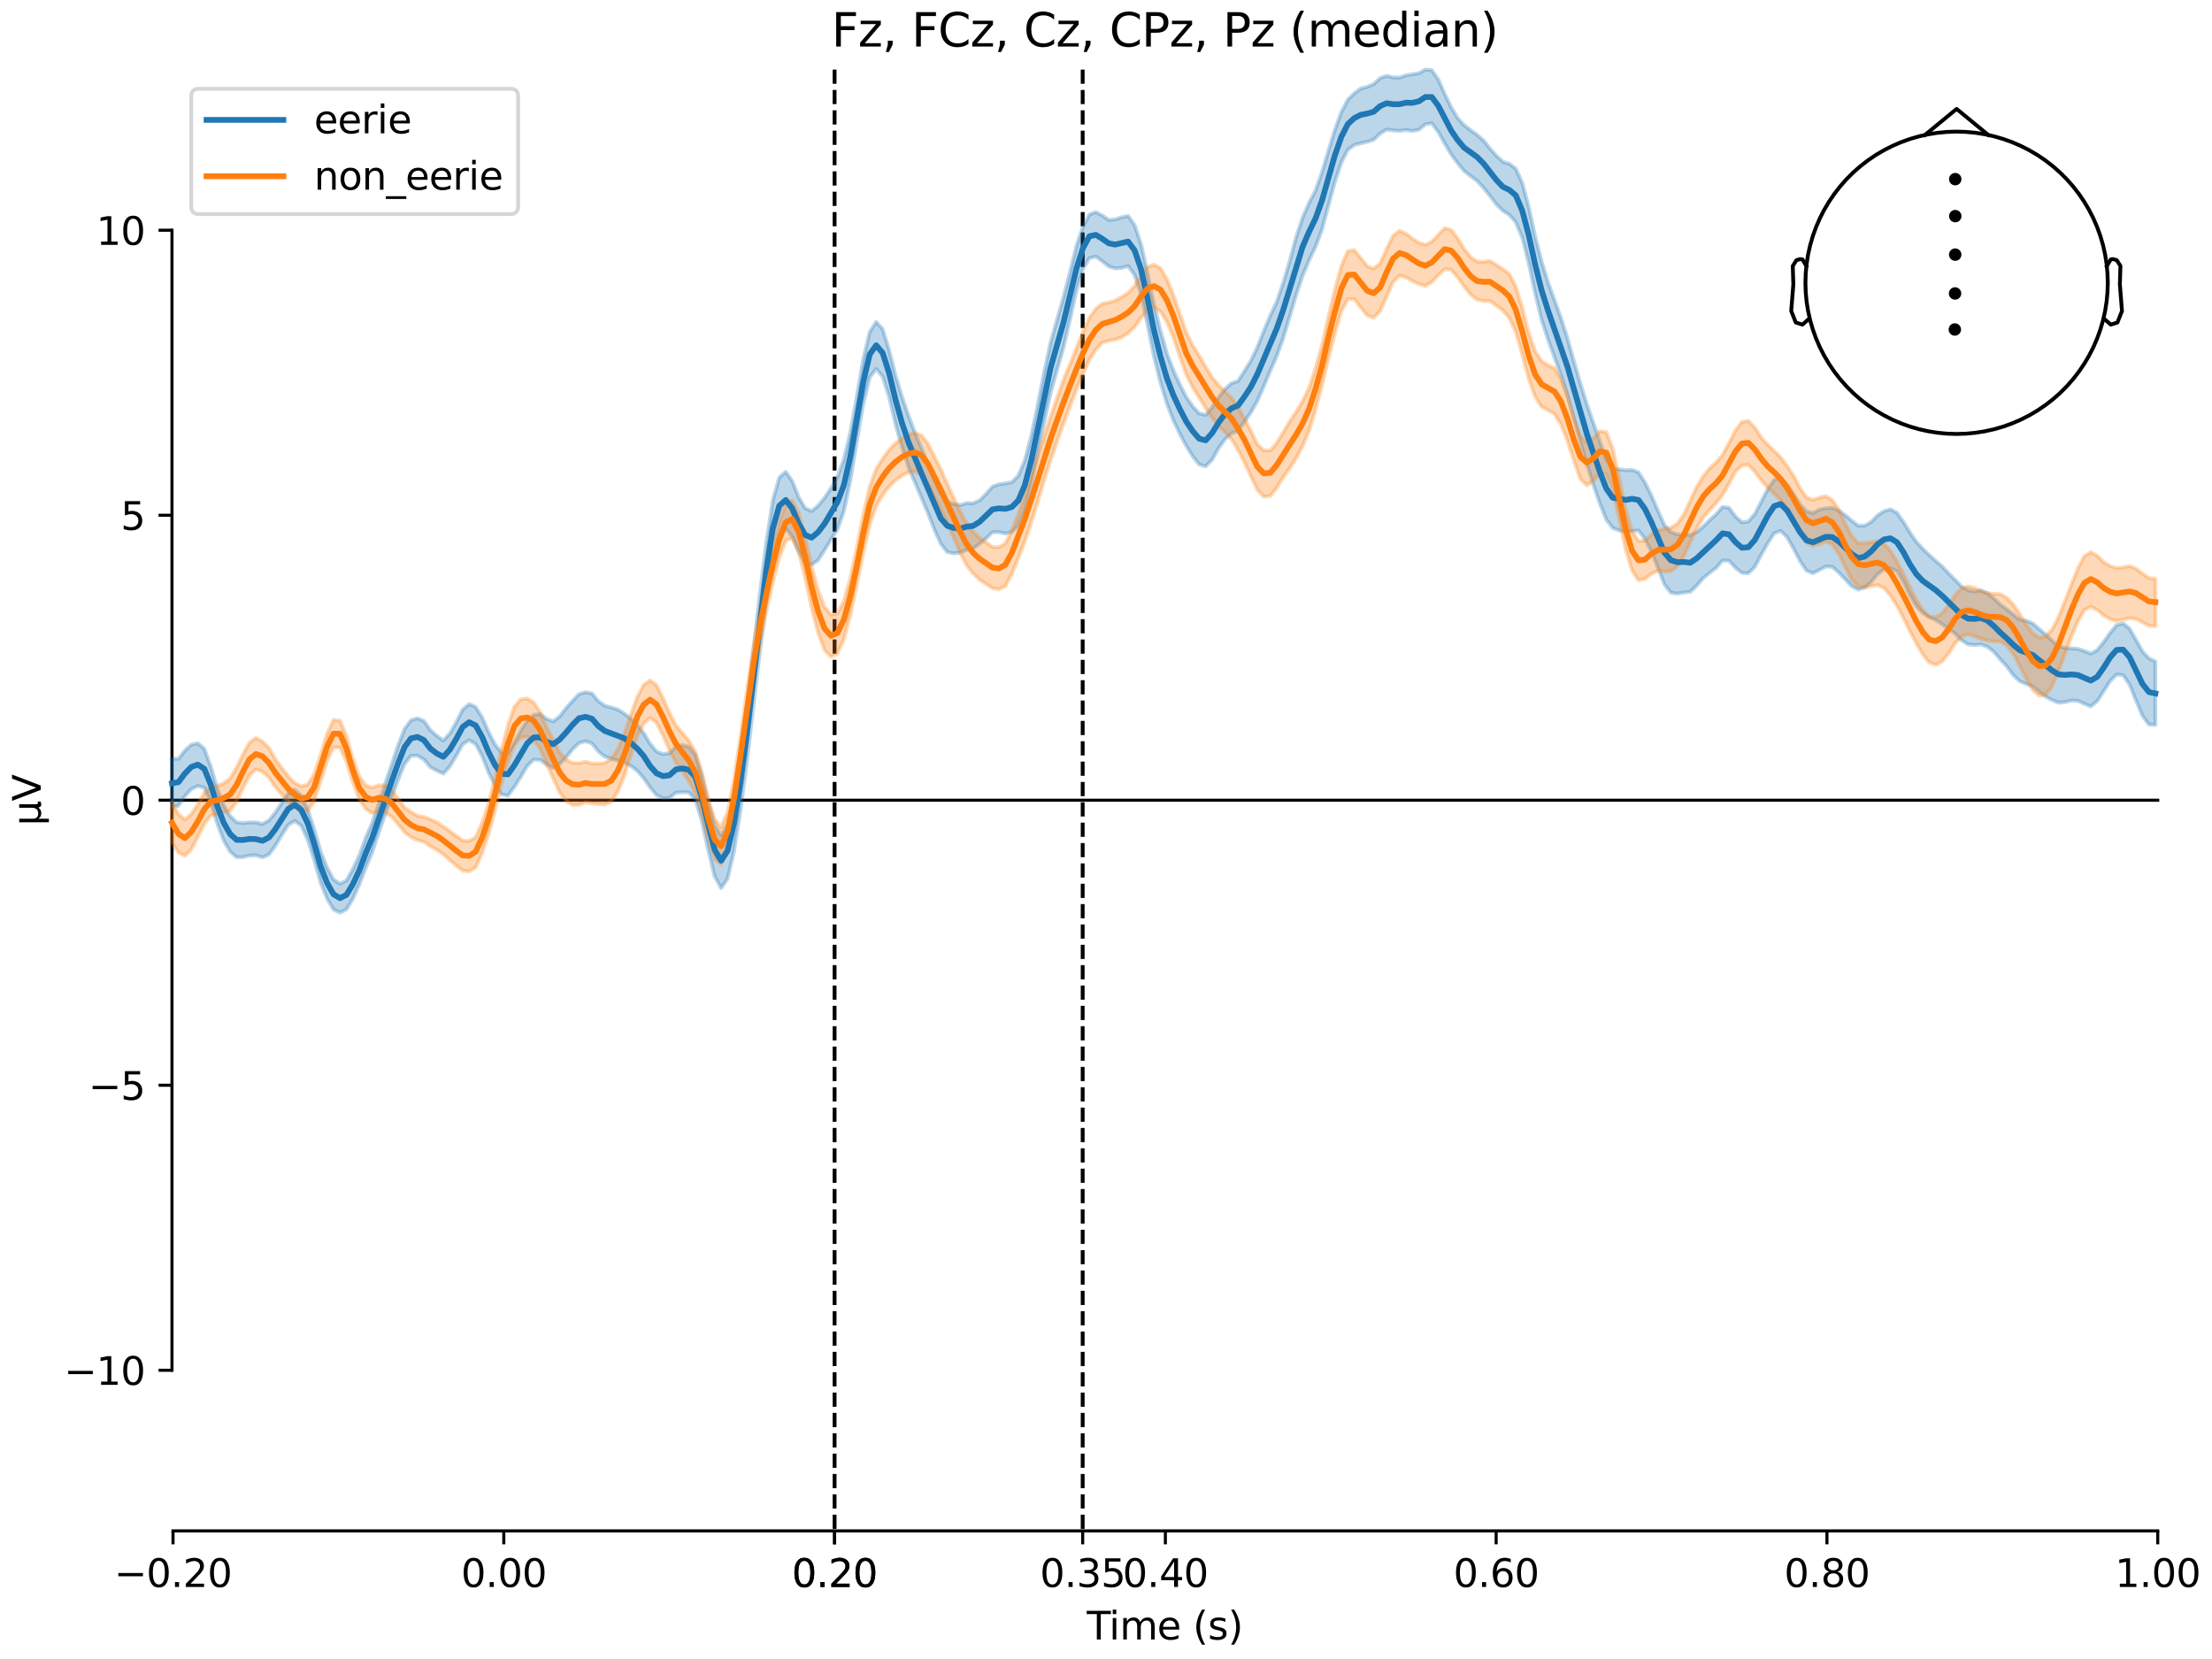 <?xml version="1.0" encoding="utf-8" standalone="no"?>
<!DOCTYPE svg PUBLIC "-//W3C//DTD SVG 1.1//EN"
  "http://www.w3.org/Graphics/SVG/1.1/DTD/svg11.dtd">
<svg xmlns:xlink="http://www.w3.org/1999/xlink" width="576pt" height="432pt" viewBox="0 0 576 432" xmlns="http://www.w3.org/2000/svg" version="1.1">
 <defs>
  <style type="text/css">*{stroke-linejoin: round; stroke-linecap: butt}</style>
 </defs>
 <g id="figure_1">
  <g id="patch_1">
   <path d="M 0 432 
L 576 432 
L 576 0 
L 0 0 
z
" style="fill: #ffffff"/>
  </g>
  <g id="axes_1">
   <g id="patch_2">
    <path d="M 44.783 398.644 
L 561.867 398.644 
L 561.867 18.118 
L 44.783 18.118 
L 44.783 398.644 
z
" style="fill: none; opacity: 0"/>
   </g>
   <g id="patch_3">
    <path d="M 44.783 356.808 
L 44.783 59.954 
" style="fill: none; stroke: #000000; stroke-width: 0.8; stroke-linejoin: miter; stroke-linecap: square"/>
   </g>
   <g id="LineCollection_1">
    <path d="M 217.324 18.118 
L 217.324 398.644 
" clip-path="url(#pe79cb7f01f)" style="fill: none; stroke-dasharray: 3.7,1.6; stroke-dashoffset: 0; stroke: #000000"/>
    <path d="M 281.926 18.118 
L 281.926 398.644 
" clip-path="url(#pe79cb7f01f)" style="fill: none; stroke-dasharray: 3.7,1.6; stroke-dashoffset: 0; stroke: #000000"/>
   </g>
   <g id="matplotlib.axis_1">
    <g id="xtick_1">
     <g id="line2d_1">
      <defs>
       <path id="me1ecc06faa" d="M 0 0 
L 0 3.5 
" style="stroke: #000000; stroke-width: 0.8"/>
      </defs>
      <g>
       <use xlink:href="#me1ecc06faa" x="45.052" y="398.644" style="stroke: #000000; stroke-width: 0.8"/>
      </g>
     </g>
     <g id="text_1">
      <!-- −0.20 -->
      <g transform="translate(29.73 413.242) scale(0.1 -0.1)">
       <defs>
        <path id="DejaVuSans-2212" d="M 678 2272 
L 4684 2272 
L 4684 1741 
L 678 1741 
L 678 2272 
z
" transform="scale(0.016)"/>
        <path id="DejaVuSans-30" d="M 2034 4250 
Q 1547 4250 1301 3770 
Q 1056 3291 1056 2328 
Q 1056 1369 1301 889 
Q 1547 409 2034 409 
Q 2525 409 2770 889 
Q 3016 1369 3016 2328 
Q 3016 3291 2770 3770 
Q 2525 4250 2034 4250 
z
M 2034 4750 
Q 2819 4750 3233 4129 
Q 3647 3509 3647 2328 
Q 3647 1150 3233 529 
Q 2819 -91 2034 -91 
Q 1250 -91 836 529 
Q 422 1150 422 2328 
Q 422 3509 836 4129 
Q 1250 4750 2034 4750 
z
" transform="scale(0.016)"/>
        <path id="DejaVuSans-2e" d="M 684 794 
L 1344 794 
L 1344 0 
L 684 0 
L 684 794 
z
" transform="scale(0.016)"/>
        <path id="DejaVuSans-32" d="M 1228 531 
L 3431 531 
L 3431 0 
L 469 0 
L 469 531 
Q 828 903 1448 1529 
Q 2069 2156 2228 2338 
Q 2531 2678 2651 2914 
Q 2772 3150 2772 3378 
Q 2772 3750 2511 3984 
Q 2250 4219 1831 4219 
Q 1534 4219 1204 4116 
Q 875 4013 500 3803 
L 500 4441 
Q 881 4594 1212 4672 
Q 1544 4750 1819 4750 
Q 2544 4750 2975 4387 
Q 3406 4025 3406 3419 
Q 3406 3131 3298 2873 
Q 3191 2616 2906 2266 
Q 2828 2175 2409 1742 
Q 1991 1309 1228 531 
z
" transform="scale(0.016)"/>
       </defs>
       <use xlink:href="#DejaVuSans-2212"/>
       <use xlink:href="#DejaVuSans-30" transform="translate(83.789 0)"/>
       <use xlink:href="#DejaVuSans-2e" transform="translate(147.412 0)"/>
       <use xlink:href="#DejaVuSans-32" transform="translate(179.199 0)"/>
       <use xlink:href="#DejaVuSans-30" transform="translate(242.822 0)"/>
      </g>
     </g>
    </g>
    <g id="xtick_2">
     <g id="line2d_2">
      <g>
       <use xlink:href="#me1ecc06faa" x="131.188" y="398.644" style="stroke: #000000; stroke-width: 0.8"/>
      </g>
     </g>
     <g id="text_2">
      <!-- 0.00 -->
      <g transform="translate(120.055 413.242) scale(0.1 -0.1)">
       <use xlink:href="#DejaVuSans-30"/>
       <use xlink:href="#DejaVuSans-2e" transform="translate(63.623 0)"/>
       <use xlink:href="#DejaVuSans-30" transform="translate(95.41 0)"/>
       <use xlink:href="#DejaVuSans-30" transform="translate(159.033 0)"/>
      </g>
     </g>
    </g>
    <g id="xtick_3">
     <g id="line2d_3">
      <g>
       <use xlink:href="#me1ecc06faa" x="217.324" y="398.644" style="stroke: #000000; stroke-width: 0.8"/>
      </g>
     </g>
     <g id="text_3">
      <!-- 0.20 -->
      <g transform="translate(206.191 413.242) scale(0.1 -0.1)">
       <use xlink:href="#DejaVuSans-30"/>
       <use xlink:href="#DejaVuSans-2e" transform="translate(63.623 0)"/>
       <use xlink:href="#DejaVuSans-32" transform="translate(95.41 0)"/>
       <use xlink:href="#DejaVuSans-30" transform="translate(159.033 0)"/>
      </g>
     </g>
    </g>
    <g id="xtick_4">
     <g id="line2d_4">
      <g>
       <use xlink:href="#me1ecc06faa" x="217.324" y="398.644" style="stroke: #000000; stroke-width: 0.8"/>
      </g>
     </g>
     <g id="text_4">
      <!-- 0.20 -->
      <g transform="translate(206.191 413.242) scale(0.1 -0.1)">
       <use xlink:href="#DejaVuSans-30"/>
       <use xlink:href="#DejaVuSans-2e" transform="translate(63.623 0)"/>
       <use xlink:href="#DejaVuSans-32" transform="translate(95.41 0)"/>
       <use xlink:href="#DejaVuSans-30" transform="translate(159.033 0)"/>
      </g>
     </g>
    </g>
    <g id="xtick_5">
     <g id="line2d_5">
      <g>
       <use xlink:href="#me1ecc06faa" x="281.926" y="398.644" style="stroke: #000000; stroke-width: 0.8"/>
      </g>
     </g>
     <g id="text_5">
      <!-- 0.35 -->
      <g transform="translate(270.793 413.242) scale(0.1 -0.1)">
       <defs>
        <path id="DejaVuSans-33" d="M 2597 2516 
Q 3050 2419 3304 2112 
Q 3559 1806 3559 1356 
Q 3559 666 3084 287 
Q 2609 -91 1734 -91 
Q 1441 -91 1130 -33 
Q 819 25 488 141 
L 488 750 
Q 750 597 1062 519 
Q 1375 441 1716 441 
Q 2309 441 2620 675 
Q 2931 909 2931 1356 
Q 2931 1769 2642 2001 
Q 2353 2234 1838 2234 
L 1294 2234 
L 1294 2753 
L 1863 2753 
Q 2328 2753 2575 2939 
Q 2822 3125 2822 3475 
Q 2822 3834 2567 4026 
Q 2313 4219 1838 4219 
Q 1578 4219 1281 4162 
Q 984 4106 628 3988 
L 628 4550 
Q 988 4650 1302 4700 
Q 1616 4750 1894 4750 
Q 2613 4750 3031 4423 
Q 3450 4097 3450 3541 
Q 3450 3153 3228 2886 
Q 3006 2619 2597 2516 
z
" transform="scale(0.016)"/>
        <path id="DejaVuSans-35" d="M 691 4666 
L 3169 4666 
L 3169 4134 
L 1269 4134 
L 1269 2991 
Q 1406 3038 1543 3061 
Q 1681 3084 1819 3084 
Q 2600 3084 3056 2656 
Q 3513 2228 3513 1497 
Q 3513 744 3044 326 
Q 2575 -91 1722 -91 
Q 1428 -91 1123 -41 
Q 819 9 494 109 
L 494 744 
Q 775 591 1075 516 
Q 1375 441 1709 441 
Q 2250 441 2565 725 
Q 2881 1009 2881 1497 
Q 2881 1984 2565 2268 
Q 2250 2553 1709 2553 
Q 1456 2553 1204 2497 
Q 953 2441 691 2322 
L 691 4666 
z
" transform="scale(0.016)"/>
       </defs>
       <use xlink:href="#DejaVuSans-30"/>
       <use xlink:href="#DejaVuSans-2e" transform="translate(63.623 0)"/>
       <use xlink:href="#DejaVuSans-33" transform="translate(95.41 0)"/>
       <use xlink:href="#DejaVuSans-35" transform="translate(159.033 0)"/>
      </g>
     </g>
    </g>
    <g id="xtick_6">
     <g id="line2d_6">
      <g>
       <use xlink:href="#me1ecc06faa" x="303.46" y="398.644" style="stroke: #000000; stroke-width: 0.8"/>
      </g>
     </g>
     <g id="text_6">
      <!-- 0.40 -->
      <g transform="translate(292.327 413.242) scale(0.1 -0.1)">
       <defs>
        <path id="DejaVuSans-34" d="M 2419 4116 
L 825 1625 
L 2419 1625 
L 2419 4116 
z
M 2253 4666 
L 3047 4666 
L 3047 1625 
L 3713 1625 
L 3713 1100 
L 3047 1100 
L 3047 0 
L 2419 0 
L 2419 1100 
L 313 1100 
L 313 1709 
L 2253 4666 
z
" transform="scale(0.016)"/>
       </defs>
       <use xlink:href="#DejaVuSans-30"/>
       <use xlink:href="#DejaVuSans-2e" transform="translate(63.623 0)"/>
       <use xlink:href="#DejaVuSans-34" transform="translate(95.41 0)"/>
       <use xlink:href="#DejaVuSans-30" transform="translate(159.033 0)"/>
      </g>
     </g>
    </g>
    <g id="xtick_7">
     <g id="line2d_7">
      <g>
       <use xlink:href="#me1ecc06faa" x="389.595" y="398.644" style="stroke: #000000; stroke-width: 0.8"/>
      </g>
     </g>
     <g id="text_7">
      <!-- 0.60 -->
      <g transform="translate(378.463 413.242) scale(0.1 -0.1)">
       <defs>
        <path id="DejaVuSans-36" d="M 2113 2584 
Q 1688 2584 1439 2293 
Q 1191 2003 1191 1497 
Q 1191 994 1439 701 
Q 1688 409 2113 409 
Q 2538 409 2786 701 
Q 3034 994 3034 1497 
Q 3034 2003 2786 2293 
Q 2538 2584 2113 2584 
z
M 3366 4563 
L 3366 3988 
Q 3128 4100 2886 4159 
Q 2644 4219 2406 4219 
Q 1781 4219 1451 3797 
Q 1122 3375 1075 2522 
Q 1259 2794 1537 2939 
Q 1816 3084 2150 3084 
Q 2853 3084 3261 2657 
Q 3669 2231 3669 1497 
Q 3669 778 3244 343 
Q 2819 -91 2113 -91 
Q 1303 -91 875 529 
Q 447 1150 447 2328 
Q 447 3434 972 4092 
Q 1497 4750 2381 4750 
Q 2619 4750 2861 4703 
Q 3103 4656 3366 4563 
z
" transform="scale(0.016)"/>
       </defs>
       <use xlink:href="#DejaVuSans-30"/>
       <use xlink:href="#DejaVuSans-2e" transform="translate(63.623 0)"/>
       <use xlink:href="#DejaVuSans-36" transform="translate(95.41 0)"/>
       <use xlink:href="#DejaVuSans-30" transform="translate(159.033 0)"/>
      </g>
     </g>
    </g>
    <g id="xtick_8">
     <g id="line2d_8">
      <g>
       <use xlink:href="#me1ecc06faa" x="475.731" y="398.644" style="stroke: #000000; stroke-width: 0.8"/>
      </g>
     </g>
     <g id="text_8">
      <!-- 0.80 -->
      <g transform="translate(464.598 413.242) scale(0.1 -0.1)">
       <defs>
        <path id="DejaVuSans-38" d="M 2034 2216 
Q 1584 2216 1326 1975 
Q 1069 1734 1069 1313 
Q 1069 891 1326 650 
Q 1584 409 2034 409 
Q 2484 409 2743 651 
Q 3003 894 3003 1313 
Q 3003 1734 2745 1975 
Q 2488 2216 2034 2216 
z
M 1403 2484 
Q 997 2584 770 2862 
Q 544 3141 544 3541 
Q 544 4100 942 4425 
Q 1341 4750 2034 4750 
Q 2731 4750 3128 4425 
Q 3525 4100 3525 3541 
Q 3525 3141 3298 2862 
Q 3072 2584 2669 2484 
Q 3125 2378 3379 2068 
Q 3634 1759 3634 1313 
Q 3634 634 3220 271 
Q 2806 -91 2034 -91 
Q 1263 -91 848 271 
Q 434 634 434 1313 
Q 434 1759 690 2068 
Q 947 2378 1403 2484 
z
M 1172 3481 
Q 1172 3119 1398 2916 
Q 1625 2713 2034 2713 
Q 2441 2713 2670 2916 
Q 2900 3119 2900 3481 
Q 2900 3844 2670 4047 
Q 2441 4250 2034 4250 
Q 1625 4250 1398 4047 
Q 1172 3844 1172 3481 
z
" transform="scale(0.016)"/>
       </defs>
       <use xlink:href="#DejaVuSans-30"/>
       <use xlink:href="#DejaVuSans-2e" transform="translate(63.623 0)"/>
       <use xlink:href="#DejaVuSans-38" transform="translate(95.41 0)"/>
       <use xlink:href="#DejaVuSans-30" transform="translate(159.033 0)"/>
      </g>
     </g>
    </g>
    <g id="xtick_9">
     <g id="line2d_9">
      <g>
       <use xlink:href="#me1ecc06faa" x="561.867" y="398.644" style="stroke: #000000; stroke-width: 0.8"/>
      </g>
     </g>
     <g id="text_9">
      <!-- 1.00 -->
      <g transform="translate(550.734 413.242) scale(0.1 -0.1)">
       <defs>
        <path id="DejaVuSans-31" d="M 794 531 
L 1825 531 
L 1825 4091 
L 703 3866 
L 703 4441 
L 1819 4666 
L 2450 4666 
L 2450 531 
L 3481 531 
L 3481 0 
L 794 0 
L 794 531 
z
" transform="scale(0.016)"/>
       </defs>
       <use xlink:href="#DejaVuSans-31"/>
       <use xlink:href="#DejaVuSans-2e" transform="translate(63.623 0)"/>
       <use xlink:href="#DejaVuSans-30" transform="translate(95.41 0)"/>
       <use xlink:href="#DejaVuSans-30" transform="translate(159.033 0)"/>
      </g>
     </g>
    </g>
    <g id="text_10">
     <!-- Time (s) -->
     <g transform="translate(282.996 426.92) scale(0.1 -0.1)">
      <defs>
       <path id="DejaVuSans-54" d="M -19 4666 
L 3928 4666 
L 3928 4134 
L 2272 4134 
L 2272 0 
L 1638 0 
L 1638 4134 
L -19 4134 
L -19 4666 
z
" transform="scale(0.016)"/>
       <path id="DejaVuSans-69" d="M 603 3500 
L 1178 3500 
L 1178 0 
L 603 0 
L 603 3500 
z
M 603 4863 
L 1178 4863 
L 1178 4134 
L 603 4134 
L 603 4863 
z
" transform="scale(0.016)"/>
       <path id="DejaVuSans-6d" d="M 3328 2828 
Q 3544 3216 3844 3400 
Q 4144 3584 4550 3584 
Q 5097 3584 5394 3201 
Q 5691 2819 5691 2113 
L 5691 0 
L 5113 0 
L 5113 2094 
Q 5113 2597 4934 2840 
Q 4756 3084 4391 3084 
Q 3944 3084 3684 2787 
Q 3425 2491 3425 1978 
L 3425 0 
L 2847 0 
L 2847 2094 
Q 2847 2600 2669 2842 
Q 2491 3084 2119 3084 
Q 1678 3084 1418 2786 
Q 1159 2488 1159 1978 
L 1159 0 
L 581 0 
L 581 3500 
L 1159 3500 
L 1159 2956 
Q 1356 3278 1631 3431 
Q 1906 3584 2284 3584 
Q 2666 3584 2933 3390 
Q 3200 3197 3328 2828 
z
" transform="scale(0.016)"/>
       <path id="DejaVuSans-65" d="M 3597 1894 
L 3597 1613 
L 953 1613 
Q 991 1019 1311 708 
Q 1631 397 2203 397 
Q 2534 397 2845 478 
Q 3156 559 3463 722 
L 3463 178 
Q 3153 47 2828 -22 
Q 2503 -91 2169 -91 
Q 1331 -91 842 396 
Q 353 884 353 1716 
Q 353 2575 817 3079 
Q 1281 3584 2069 3584 
Q 2775 3584 3186 3129 
Q 3597 2675 3597 1894 
z
M 3022 2063 
Q 3016 2534 2758 2815 
Q 2500 3097 2075 3097 
Q 1594 3097 1305 2825 
Q 1016 2553 972 2059 
L 3022 2063 
z
" transform="scale(0.016)"/>
       <path id="DejaVuSans-20" transform="scale(0.016)"/>
       <path id="DejaVuSans-28" d="M 1984 4856 
Q 1566 4138 1362 3434 
Q 1159 2731 1159 2009 
Q 1159 1288 1364 580 
Q 1569 -128 1984 -844 
L 1484 -844 
Q 1016 -109 783 600 
Q 550 1309 550 2009 
Q 550 2706 781 3412 
Q 1013 4119 1484 4856 
L 1984 4856 
z
" transform="scale(0.016)"/>
       <path id="DejaVuSans-73" d="M 2834 3397 
L 2834 2853 
Q 2591 2978 2328 3040 
Q 2066 3103 1784 3103 
Q 1356 3103 1142 2972 
Q 928 2841 928 2578 
Q 928 2378 1081 2264 
Q 1234 2150 1697 2047 
L 1894 2003 
Q 2506 1872 2764 1633 
Q 3022 1394 3022 966 
Q 3022 478 2636 193 
Q 2250 -91 1575 -91 
Q 1294 -91 989 -36 
Q 684 19 347 128 
L 347 722 
Q 666 556 975 473 
Q 1284 391 1588 391 
Q 1994 391 2212 530 
Q 2431 669 2431 922 
Q 2431 1156 2273 1281 
Q 2116 1406 1581 1522 
L 1381 1569 
Q 847 1681 609 1914 
Q 372 2147 372 2553 
Q 372 3047 722 3315 
Q 1072 3584 1716 3584 
Q 2034 3584 2315 3537 
Q 2597 3491 2834 3397 
z
" transform="scale(0.016)"/>
       <path id="DejaVuSans-29" d="M 513 4856 
L 1013 4856 
Q 1481 4119 1714 3412 
Q 1947 2706 1947 2009 
Q 1947 1309 1714 600 
Q 1481 -109 1013 -844 
L 513 -844 
Q 928 -128 1133 580 
Q 1338 1288 1338 2009 
Q 1338 2731 1133 3434 
Q 928 4138 513 4856 
z
" transform="scale(0.016)"/>
      </defs>
      <use xlink:href="#DejaVuSans-54"/>
      <use xlink:href="#DejaVuSans-69" transform="translate(57.959 0)"/>
      <use xlink:href="#DejaVuSans-6d" transform="translate(85.742 0)"/>
      <use xlink:href="#DejaVuSans-65" transform="translate(183.154 0)"/>
      <use xlink:href="#DejaVuSans-20" transform="translate(244.678 0)"/>
      <use xlink:href="#DejaVuSans-28" transform="translate(276.465 0)"/>
      <use xlink:href="#DejaVuSans-73" transform="translate(315.479 0)"/>
      <use xlink:href="#DejaVuSans-29" transform="translate(367.578 0)"/>
     </g>
    </g>
   </g>
   <g id="matplotlib.axis_2">
    <g id="ytick_1">
     <g id="line2d_10">
      <defs>
       <path id="mc4ac3ea319" d="M 0 0 
L -3.5 0 
" style="stroke: #000000; stroke-width: 0.8"/>
      </defs>
      <g>
       <use xlink:href="#mc4ac3ea319" x="44.783" y="356.808" style="stroke: #000000; stroke-width: 0.8"/>
      </g>
     </g>
     <g id="text_11">
      <!-- −10 -->
      <g transform="translate(16.678 360.607) scale(0.1 -0.1)">
       <use xlink:href="#DejaVuSans-2212"/>
       <use xlink:href="#DejaVuSans-31" transform="translate(83.789 0)"/>
       <use xlink:href="#DejaVuSans-30" transform="translate(147.412 0)"/>
      </g>
     </g>
    </g>
    <g id="ytick_2">
     <g id="line2d_11">
      <g>
       <use xlink:href="#mc4ac3ea319" x="44.783" y="282.594" style="stroke: #000000; stroke-width: 0.8"/>
      </g>
     </g>
     <g id="text_12">
      <!-- −5 -->
      <g transform="translate(23.041 286.394) scale(0.1 -0.1)">
       <use xlink:href="#DejaVuSans-2212"/>
       <use xlink:href="#DejaVuSans-35" transform="translate(83.789 0)"/>
      </g>
     </g>
    </g>
    <g id="ytick_3">
     <g id="line2d_12">
      <g>
       <use xlink:href="#mc4ac3ea319" x="44.783" y="208.381" style="stroke: #000000; stroke-width: 0.8"/>
      </g>
     </g>
     <g id="text_13">
      <!-- 0 -->
      <g transform="translate(31.421 212.18) scale(0.1 -0.1)">
       <use xlink:href="#DejaVuSans-30"/>
      </g>
     </g>
    </g>
    <g id="ytick_4">
     <g id="line2d_13">
      <g>
       <use xlink:href="#mc4ac3ea319" x="44.783" y="134.167" style="stroke: #000000; stroke-width: 0.8"/>
      </g>
     </g>
     <g id="text_14">
      <!-- 5 -->
      <g transform="translate(31.421 137.967) scale(0.1 -0.1)">
       <use xlink:href="#DejaVuSans-35"/>
      </g>
     </g>
    </g>
    <g id="ytick_5">
     <g id="line2d_14">
      <g>
       <use xlink:href="#mc4ac3ea319" x="44.783" y="59.954" style="stroke: #000000; stroke-width: 0.8"/>
      </g>
     </g>
     <g id="text_15">
      <!-- 10 -->
      <g transform="translate(25.058 63.753) scale(0.1 -0.1)">
       <use xlink:href="#DejaVuSans-31"/>
       <use xlink:href="#DejaVuSans-30" transform="translate(63.623 0)"/>
      </g>
     </g>
    </g>
    <g id="text_16">
     <!-- µV -->
     <g transform="translate(10.599 214.982) rotate(-90) scale(0.1 -0.1)">
      <defs>
       <path id="DejaVuSans-b5" d="M 544 -1331 
L 544 3500 
L 1119 3500 
L 1119 1325 
Q 1119 872 1334 640 
Q 1550 409 1972 409 
Q 2434 409 2667 671 
Q 2900 934 2900 1459 
L 2900 3500 
L 3475 3500 
L 3475 806 
Q 3475 619 3529 530 
Q 3584 441 3700 441 
Q 3728 441 3778 458 
Q 3828 475 3916 513 
L 3916 50 
Q 3788 -22 3673 -56 
Q 3559 -91 3450 -91 
Q 3234 -91 3106 31 
Q 2978 153 2931 403 
Q 2775 156 2548 32 
Q 2322 -91 2016 -91 
Q 1697 -91 1473 31 
Q 1250 153 1119 397 
L 1119 -1331 
L 544 -1331 
z
" transform="scale(0.016)"/>
       <path id="DejaVuSans-56" d="M 1831 0 
L 50 4666 
L 709 4666 
L 2188 738 
L 3669 4666 
L 4325 4666 
L 2547 0 
L 1831 0 
z
" transform="scale(0.016)"/>
      </defs>
      <use xlink:href="#DejaVuSans-b5"/>
      <use xlink:href="#DejaVuSans-56" transform="translate(63.623 0)"/>
     </g>
    </g>
   </g>
   <g id="patch_4">
    <path d="M 45.052 398.644 
L 561.867 398.644 
" style="fill: none; stroke: #000000; stroke-width: 0.8; stroke-linejoin: miter; stroke-linecap: square"/>
   </g>
   <g id="patch_5">
    <path d="M 44.783 208.381 
L 561.867 208.381 
" style="fill: none; stroke: #000000; stroke-width: 0.8; stroke-linejoin: miter; stroke-linecap: square"/>
   </g>
   <g id="text_17">
    <!-- Fz, FCz, Cz, CPz, Pz (median) -->
    <g transform="translate(216.538 12.118) scale(0.12 -0.12)">
     <defs>
      <path id="DejaVuSans-46" d="M 628 4666 
L 3309 4666 
L 3309 4134 
L 1259 4134 
L 1259 2759 
L 3109 2759 
L 3109 2228 
L 1259 2228 
L 1259 0 
L 628 0 
L 628 4666 
z
" transform="scale(0.016)"/>
      <path id="DejaVuSans-7a" d="M 353 3500 
L 3084 3500 
L 3084 2975 
L 922 459 
L 3084 459 
L 3084 0 
L 275 0 
L 275 525 
L 2438 3041 
L 353 3041 
L 353 3500 
z
" transform="scale(0.016)"/>
      <path id="DejaVuSans-2c" d="M 750 794 
L 1409 794 
L 1409 256 
L 897 -744 
L 494 -744 
L 750 256 
L 750 794 
z
" transform="scale(0.016)"/>
      <path id="DejaVuSans-43" d="M 4122 4306 
L 4122 3641 
Q 3803 3938 3442 4084 
Q 3081 4231 2675 4231 
Q 1875 4231 1450 3742 
Q 1025 3253 1025 2328 
Q 1025 1406 1450 917 
Q 1875 428 2675 428 
Q 3081 428 3442 575 
Q 3803 722 4122 1019 
L 4122 359 
Q 3791 134 3420 21 
Q 3050 -91 2638 -91 
Q 1578 -91 968 557 
Q 359 1206 359 2328 
Q 359 3453 968 4101 
Q 1578 4750 2638 4750 
Q 3056 4750 3426 4639 
Q 3797 4528 4122 4306 
z
" transform="scale(0.016)"/>
      <path id="DejaVuSans-50" d="M 1259 4147 
L 1259 2394 
L 2053 2394 
Q 2494 2394 2734 2622 
Q 2975 2850 2975 3272 
Q 2975 3691 2734 3919 
Q 2494 4147 2053 4147 
L 1259 4147 
z
M 628 4666 
L 2053 4666 
Q 2838 4666 3239 4311 
Q 3641 3956 3641 3272 
Q 3641 2581 3239 2228 
Q 2838 1875 2053 1875 
L 1259 1875 
L 1259 0 
L 628 0 
L 628 4666 
z
" transform="scale(0.016)"/>
      <path id="DejaVuSans-64" d="M 2906 2969 
L 2906 4863 
L 3481 4863 
L 3481 0 
L 2906 0 
L 2906 525 
Q 2725 213 2448 61 
Q 2172 -91 1784 -91 
Q 1150 -91 751 415 
Q 353 922 353 1747 
Q 353 2572 751 3078 
Q 1150 3584 1784 3584 
Q 2172 3584 2448 3432 
Q 2725 3281 2906 2969 
z
M 947 1747 
Q 947 1113 1208 752 
Q 1469 391 1925 391 
Q 2381 391 2643 752 
Q 2906 1113 2906 1747 
Q 2906 2381 2643 2742 
Q 2381 3103 1925 3103 
Q 1469 3103 1208 2742 
Q 947 2381 947 1747 
z
" transform="scale(0.016)"/>
      <path id="DejaVuSans-61" d="M 2194 1759 
Q 1497 1759 1228 1600 
Q 959 1441 959 1056 
Q 959 750 1161 570 
Q 1363 391 1709 391 
Q 2188 391 2477 730 
Q 2766 1069 2766 1631 
L 2766 1759 
L 2194 1759 
z
M 3341 1997 
L 3341 0 
L 2766 0 
L 2766 531 
Q 2569 213 2275 61 
Q 1981 -91 1556 -91 
Q 1019 -91 701 211 
Q 384 513 384 1019 
Q 384 1609 779 1909 
Q 1175 2209 1959 2209 
L 2766 2209 
L 2766 2266 
Q 2766 2663 2505 2880 
Q 2244 3097 1772 3097 
Q 1472 3097 1187 3025 
Q 903 2953 641 2809 
L 641 3341 
Q 956 3463 1253 3523 
Q 1550 3584 1831 3584 
Q 2591 3584 2966 3190 
Q 3341 2797 3341 1997 
z
" transform="scale(0.016)"/>
      <path id="DejaVuSans-6e" d="M 3513 2113 
L 3513 0 
L 2938 0 
L 2938 2094 
Q 2938 2591 2744 2837 
Q 2550 3084 2163 3084 
Q 1697 3084 1428 2787 
Q 1159 2491 1159 1978 
L 1159 0 
L 581 0 
L 581 3500 
L 1159 3500 
L 1159 2956 
Q 1366 3272 1645 3428 
Q 1925 3584 2291 3584 
Q 2894 3584 3203 3211 
Q 3513 2838 3513 2113 
z
" transform="scale(0.016)"/>
     </defs>
     <use xlink:href="#DejaVuSans-46"/>
     <use xlink:href="#DejaVuSans-7a" transform="translate(57.52 0)"/>
     <use xlink:href="#DejaVuSans-2c" transform="translate(110.01 0)"/>
     <use xlink:href="#DejaVuSans-20" transform="translate(141.797 0)"/>
     <use xlink:href="#DejaVuSans-46" transform="translate(173.584 0)"/>
     <use xlink:href="#DejaVuSans-43" transform="translate(231.104 0)"/>
     <use xlink:href="#DejaVuSans-7a" transform="translate(300.928 0)"/>
     <use xlink:href="#DejaVuSans-2c" transform="translate(353.418 0)"/>
     <use xlink:href="#DejaVuSans-20" transform="translate(385.205 0)"/>
     <use xlink:href="#DejaVuSans-43" transform="translate(416.992 0)"/>
     <use xlink:href="#DejaVuSans-7a" transform="translate(486.816 0)"/>
     <use xlink:href="#DejaVuSans-2c" transform="translate(539.307 0)"/>
     <use xlink:href="#DejaVuSans-20" transform="translate(571.094 0)"/>
     <use xlink:href="#DejaVuSans-43" transform="translate(602.881 0)"/>
     <use xlink:href="#DejaVuSans-50" transform="translate(672.705 0)"/>
     <use xlink:href="#DejaVuSans-7a" transform="translate(733.008 0)"/>
     <use xlink:href="#DejaVuSans-2c" transform="translate(785.498 0)"/>
     <use xlink:href="#DejaVuSans-20" transform="translate(817.285 0)"/>
     <use xlink:href="#DejaVuSans-50" transform="translate(849.072 0)"/>
     <use xlink:href="#DejaVuSans-7a" transform="translate(909.375 0)"/>
     <use xlink:href="#DejaVuSans-20" transform="translate(961.865 0)"/>
     <use xlink:href="#DejaVuSans-28" transform="translate(993.652 0)"/>
     <use xlink:href="#DejaVuSans-6d" transform="translate(1032.666 0)"/>
     <use xlink:href="#DejaVuSans-65" transform="translate(1130.078 0)"/>
     <use xlink:href="#DejaVuSans-64" transform="translate(1191.602 0)"/>
     <use xlink:href="#DejaVuSans-69" transform="translate(1255.078 0)"/>
     <use xlink:href="#DejaVuSans-61" transform="translate(1282.861 0)"/>
     <use xlink:href="#DejaVuSans-6e" transform="translate(1344.141 0)"/>
     <use xlink:href="#DejaVuSans-29" transform="translate(1407.52 0)"/>
    </g>
   </g>
   <g id="legend_1">
    <g id="patch_6">
     <path d="M 51.783 55.753 
L 132.925 55.753 
Q 134.925 55.753 134.925 53.753 
L 134.925 25.118 
Q 134.925 23.118 132.925 23.118 
L 51.783 23.118 
Q 49.783 23.118 49.783 25.118 
L 49.783 53.753 
Q 49.783 55.753 51.783 55.753 
z
" style="fill: #ffffff; opacity: 0.8; stroke: #cccccc; stroke-linejoin: miter"/>
    </g>
    <g id="line2d_15">
     <path d="M 53.783 31.217 
L 63.783 31.217 
L 73.783 31.217 
" style="fill: none; stroke: #1f77b4; stroke-width: 1.5; stroke-linecap: square"/>
    </g>
    <g id="text_18">
     <!-- eerie -->
     <g transform="translate(81.783 34.717) scale(0.1 -0.1)">
      <defs>
       <path id="DejaVuSans-72" d="M 2631 2963 
Q 2534 3019 2420 3045 
Q 2306 3072 2169 3072 
Q 1681 3072 1420 2755 
Q 1159 2438 1159 1844 
L 1159 0 
L 581 0 
L 581 3500 
L 1159 3500 
L 1159 2956 
Q 1341 3275 1631 3429 
Q 1922 3584 2338 3584 
Q 2397 3584 2469 3576 
Q 2541 3569 2628 3553 
L 2631 2963 
z
" transform="scale(0.016)"/>
      </defs>
      <use xlink:href="#DejaVuSans-65"/>
      <use xlink:href="#DejaVuSans-65" transform="translate(61.523 0)"/>
      <use xlink:href="#DejaVuSans-72" transform="translate(123.047 0)"/>
      <use xlink:href="#DejaVuSans-69" transform="translate(164.16 0)"/>
      <use xlink:href="#DejaVuSans-65" transform="translate(191.943 0)"/>
     </g>
    </g>
    <g id="line2d_16">
     <path d="M 53.783 45.895 
L 63.783 45.895 
L 73.783 45.895 
" style="fill: none; stroke: #ff7f0e; stroke-width: 1.5; stroke-linecap: square"/>
    </g>
    <g id="text_19">
     <!-- non_eerie -->
     <g transform="translate(81.783 49.395) scale(0.1 -0.1)">
      <defs>
       <path id="DejaVuSans-6f" d="M 1959 3097 
Q 1497 3097 1228 2736 
Q 959 2375 959 1747 
Q 959 1119 1226 758 
Q 1494 397 1959 397 
Q 2419 397 2687 759 
Q 2956 1122 2956 1747 
Q 2956 2369 2687 2733 
Q 2419 3097 1959 3097 
z
M 1959 3584 
Q 2709 3584 3137 3096 
Q 3566 2609 3566 1747 
Q 3566 888 3137 398 
Q 2709 -91 1959 -91 
Q 1206 -91 779 398 
Q 353 888 353 1747 
Q 353 2609 779 3096 
Q 1206 3584 1959 3584 
z
" transform="scale(0.016)"/>
       <path id="DejaVuSans-5f" d="M 3263 -1063 
L 3263 -1509 
L -63 -1509 
L -63 -1063 
L 3263 -1063 
z
" transform="scale(0.016)"/>
      </defs>
      <use xlink:href="#DejaVuSans-6e"/>
      <use xlink:href="#DejaVuSans-6f" transform="translate(63.379 0)"/>
      <use xlink:href="#DejaVuSans-6e" transform="translate(124.561 0)"/>
      <use xlink:href="#DejaVuSans-5f" transform="translate(187.939 0)"/>
      <use xlink:href="#DejaVuSans-65" transform="translate(237.939 0)"/>
      <use xlink:href="#DejaVuSans-65" transform="translate(299.463 0)"/>
      <use xlink:href="#DejaVuSans-72" transform="translate(360.986 0)"/>
      <use xlink:href="#DejaVuSans-69" transform="translate(402.1 0)"/>
      <use xlink:href="#DejaVuSans-65" transform="translate(429.883 0)"/>
     </g>
    </g>
   </g>
   <g id="FillBetweenPolyCollection_1">
    <defs>
     <path id="mf623230d30" d="M 44.783 -234.469 
L 44.783 -221.821 
L 46.465 -222.188 
L 48.148 -224.72 
L 49.83 -226.538 
L 51.512 -227.338 
L 53.195 -226.854 
L 54.877 -222.954 
L 56.559 -217.623 
L 58.242 -213.132 
L 59.924 -210.234 
L 61.606 -208.784 
L 63.289 -208.816 
L 64.971 -209.24 
L 66.653 -209.277 
L 68.336 -208.74 
L 70.018 -209.473 
L 71.7 -211.768 
L 73.383 -214.568 
L 75.065 -217.184 
L 76.748 -218.244 
L 78.43 -217.01 
L 80.112 -213.395 
L 81.795 -208.153 
L 83.477 -202.218 
L 85.159 -198.012 
L 86.842 -195.159 
L 88.524 -194.355 
L 90.206 -195.191 
L 91.889 -197.965 
L 93.571 -201.722 
L 95.253 -206.046 
L 96.936 -210.115 
L 98.618 -215.201 
L 100.3 -219.971 
L 101.983 -224.44 
L 103.665 -228.966 
L 105.347 -233.068 
L 107.03 -235.194 
L 108.712 -235.24 
L 110.394 -234.226 
L 112.077 -232.22 
L 113.759 -231.313 
L 115.441 -230.542 
L 117.124 -232.394 
L 118.806 -235.196 
L 120.488 -238.205 
L 122.171 -239.254 
L 123.853 -238.272 
L 125.535 -235.142 
L 127.218 -230.857 
L 128.9 -227.448 
L 130.582 -225.167 
L 132.265 -224.822 
L 133.947 -227.103 
L 135.629 -229.754 
L 137.312 -232.571 
L 138.994 -234.213 
L 140.676 -234.109 
L 142.359 -232.862 
L 144.041 -232.04 
L 145.723 -233.039 
L 147.406 -234.787 
L 149.088 -236.876 
L 150.77 -238.514 
L 152.453 -238.974 
L 154.135 -238.438 
L 155.817 -236.299 
L 157.5 -234.984 
L 159.182 -234.433 
L 160.864 -233.909 
L 162.547 -233.396 
L 164.229 -232.593 
L 165.912 -231.322 
L 167.594 -229.383 
L 169.276 -226.99 
L 170.959 -224.944 
L 172.641 -224.116 
L 174.323 -224.218 
L 176.006 -225.574 
L 177.688 -225.735 
L 179.37 -225.657 
L 181.053 -223.807 
L 182.735 -218.306 
L 184.417 -210.723 
L 186.1 -203.767 
L 187.782 -200.737 
L 189.464 -203.201 
L 191.147 -210.424 
L 192.829 -221.105 
L 194.511 -233.837 
L 196.194 -248.107 
L 197.876 -262.407 
L 199.558 -275.638 
L 201.241 -286.431 
L 202.923 -292.457 
L 204.605 -294.306 
L 206.288 -292.274 
L 207.97 -288.39 
L 209.652 -285.423 
L 211.335 -284.953 
L 213.017 -286.119 
L 214.699 -288.738 
L 216.382 -291.463 
L 218.064 -294.176 
L 219.746 -298.839 
L 221.429 -306.852 
L 223.111 -317.025 
L 224.793 -326.781 
L 226.476 -333.726 
L 228.158 -335.946 
L 229.84 -333.927 
L 231.523 -328.637 
L 233.205 -321.54 
L 234.887 -315.489 
L 236.57 -310.33 
L 238.252 -306.356 
L 239.934 -302.406 
L 241.617 -298.438 
L 243.299 -294.115 
L 244.981 -290.438 
L 246.664 -288.24 
L 248.346 -287.888 
L 250.028 -288.136 
L 251.711 -288.769 
L 253.393 -289.148 
L 255.076 -290.377 
L 256.758 -291.784 
L 258.44 -293.4 
L 260.123 -293.454 
L 261.805 -293.051 
L 263.487 -293.525 
L 265.17 -295.052 
L 266.852 -299.034 
L 268.534 -305.662 
L 270.217 -313.995 
L 271.899 -322.096 
L 273.581 -329.724 
L 275.264 -335.661 
L 276.946 -341.608 
L 278.628 -348.802 
L 280.311 -356.409 
L 281.993 -361.927 
L 283.675 -364.793 
L 285.358 -365.195 
L 287.04 -363.986 
L 288.722 -362.611 
L 290.405 -362.114 
L 292.087 -362.244 
L 293.769 -362.706 
L 295.452 -360.367 
L 297.134 -355.267 
L 298.816 -347.479 
L 300.499 -339.154 
L 302.181 -332.434 
L 303.863 -326.864 
L 305.546 -322.53 
L 307.228 -319.026 
L 308.91 -315.878 
L 310.593 -313.163 
L 312.275 -311.066 
L 313.957 -310.561 
L 315.64 -312.304 
L 317.322 -315.303 
L 319.004 -317.631 
L 320.687 -319.135 
L 322.369 -319.77 
L 324.051 -322.163 
L 325.734 -324.615 
L 327.416 -327.594 
L 329.098 -331.44 
L 330.781 -335.433 
L 332.463 -339.282 
L 334.145 -343.944 
L 335.828 -349.532 
L 337.51 -355.184 
L 339.192 -360.18 
L 340.875 -364.198 
L 342.557 -367.73 
L 344.239 -372.199 
L 345.922 -378.442 
L 347.604 -384.675 
L 349.287 -389.715 
L 350.969 -393.001 
L 352.651 -394.262 
L 354.334 -394.686 
L 356.016 -395.064 
L 357.698 -395.598 
L 359.381 -397.223 
L 361.063 -398.272 
L 362.745 -398.034 
L 364.428 -397.927 
L 366.11 -398.147 
L 367.792 -397.927 
L 369.475 -398.215 
L 371.157 -399.645 
L 372.839 -399.906 
L 374.522 -397.655 
L 376.204 -394.628 
L 377.886 -391.801 
L 379.569 -389.516 
L 381.251 -387.484 
L 382.933 -386.171 
L 384.616 -384.92 
L 386.298 -383.094 
L 387.98 -381.004 
L 389.663 -378.785 
L 391.345 -377.119 
L 393.027 -376.069 
L 394.71 -374.124 
L 396.392 -370.126 
L 398.074 -363.548 
L 399.757 -355.628 
L 401.439 -348.649 
L 403.121 -343.545 
L 404.804 -338.913 
L 406.486 -334.28 
L 408.168 -329.109 
L 409.851 -323.085 
L 411.533 -316.763 
L 413.215 -311.033 
L 414.898 -305.788 
L 416.58 -300.944 
L 418.262 -296.743 
L 419.945 -294.514 
L 421.627 -293.877 
L 423.309 -293.489 
L 424.992 -293.727 
L 426.674 -293.853 
L 428.356 -291.619 
L 430.039 -288.314 
L 431.721 -284.09 
L 433.403 -279.834 
L 435.086 -277.659 
L 436.768 -277.428 
L 438.451 -277.704 
L 440.133 -277.886 
L 441.815 -279.488 
L 443.498 -281.438 
L 445.18 -282.824 
L 446.862 -284.129 
L 448.545 -286.027 
L 450.227 -285.994 
L 451.909 -284.163 
L 453.592 -282.825 
L 455.274 -282.719 
L 456.956 -284.408 
L 458.639 -287.558 
L 460.321 -290.595 
L 462.003 -293.13 
L 463.686 -293.763 
L 465.368 -292.117 
L 467.05 -289.137 
L 468.733 -285.878 
L 470.415 -283.4 
L 472.097 -282.73 
L 473.78 -283.583 
L 475.462 -284.507 
L 477.144 -284.374 
L 478.827 -282.899 
L 480.509 -281.135 
L 482.191 -279.326 
L 483.874 -278.456 
L 485.556 -279.006 
L 487.238 -280.424 
L 488.921 -282.452 
L 490.603 -283.775 
L 492.285 -284.012 
L 493.968 -283.244 
L 495.65 -280.404 
L 497.332 -276.912 
L 499.015 -274.144 
L 500.697 -272.352 
L 502.379 -271.265 
L 504.062 -270.508 
L 505.744 -269.433 
L 507.426 -268.176 
L 509.109 -266.974 
L 510.791 -265.268 
L 512.473 -264.209 
L 514.156 -264.047 
L 515.838 -264.173 
L 517.52 -263.59 
L 519.203 -262.265 
L 520.885 -260.284 
L 522.567 -258.453 
L 524.25 -256.198 
L 525.932 -254.606 
L 527.615 -253.913 
L 529.297 -253.258 
L 530.979 -251.911 
L 532.662 -250.597 
L 534.344 -249.714 
L 536.026 -249.026 
L 537.709 -249.18 
L 539.391 -249.586 
L 541.073 -249.499 
L 542.756 -248.73 
L 544.438 -248.035 
L 546.12 -249.445 
L 547.803 -252.026 
L 549.485 -254.669 
L 551.167 -256.364 
L 552.85 -256.193 
L 554.532 -253.747 
L 556.214 -249.606 
L 557.897 -245.591 
L 559.579 -243.343 
L 561.261 -243.219 
L 561.261 -259.798 
L 561.261 -259.798 
L 559.579 -260.548 
L 557.897 -262.378 
L 556.214 -265.36 
L 554.532 -268.298 
L 552.85 -269.665 
L 551.167 -269.248 
L 549.485 -267.195 
L 547.803 -264.814 
L 546.12 -262.729 
L 544.438 -261.804 
L 542.756 -262.477 
L 541.073 -263.031 
L 539.391 -263.166 
L 537.709 -263.288 
L 536.026 -263.728 
L 534.344 -265.231 
L 532.662 -266.828 
L 530.979 -268.202 
L 529.297 -269.68 
L 527.615 -270.371 
L 525.932 -270.669 
L 524.25 -271.983 
L 522.567 -273.338 
L 520.885 -274.572 
L 519.203 -276.205 
L 517.52 -277.541 
L 515.838 -278.294 
L 514.156 -277.98 
L 512.473 -278.304 
L 510.791 -279.243 
L 509.109 -281.007 
L 507.426 -282.685 
L 505.744 -284.498 
L 504.062 -285.921 
L 502.379 -287.457 
L 500.697 -289.083 
L 499.015 -290.886 
L 497.332 -293.343 
L 495.65 -296.12 
L 493.968 -298.447 
L 492.285 -299.382 
L 490.603 -298.889 
L 488.921 -297.802 
L 487.238 -296.066 
L 485.556 -295.113 
L 483.874 -295.104 
L 482.191 -296.409 
L 480.509 -297.855 
L 478.827 -299.031 
L 477.144 -299.76 
L 475.462 -299.661 
L 473.78 -299.32 
L 472.097 -298.422 
L 470.415 -298.863 
L 468.733 -300.707 
L 467.05 -303.232 
L 465.368 -305.84 
L 463.686 -307.547 
L 462.003 -307.08 
L 460.321 -304.647 
L 458.639 -301.402 
L 456.956 -298.151 
L 455.274 -296.201 
L 453.592 -295.998 
L 451.909 -297.482 
L 450.227 -299.768 
L 448.545 -299.984 
L 446.862 -298.058 
L 445.18 -296.541 
L 443.498 -294.869 
L 441.815 -293.482 
L 440.133 -292.681 
L 438.451 -292.839 
L 436.768 -292.839 
L 435.086 -293.451 
L 433.403 -295.284 
L 431.721 -299.014 
L 430.039 -302.938 
L 428.356 -306.35 
L 426.674 -308.995 
L 424.992 -309.659 
L 423.309 -309.548 
L 421.627 -309.784 
L 419.945 -310.014 
L 418.262 -312.386 
L 416.58 -317.11 
L 414.898 -321.89 
L 413.215 -326.743 
L 411.533 -332.081 
L 409.851 -337.866 
L 408.168 -343.877 
L 406.486 -349.162 
L 404.804 -353.791 
L 403.121 -358.42 
L 401.439 -363.913 
L 399.757 -370.406 
L 398.074 -378.095 
L 396.392 -384.366 
L 394.71 -388.064 
L 393.027 -389.328 
L 391.345 -389.873 
L 389.663 -391.422 
L 387.98 -393.339 
L 386.298 -395.419 
L 384.616 -396.884 
L 382.933 -398.105 
L 381.251 -399.401 
L 379.569 -401.253 
L 377.886 -404.036 
L 376.204 -407.504 
L 374.522 -411.307 
L 372.839 -413.726 
L 371.157 -413.882 
L 369.475 -412.93 
L 367.792 -412.668 
L 366.11 -412.373 
L 364.428 -411.782 
L 362.745 -411.838 
L 361.063 -412.25 
L 359.381 -411.651 
L 357.698 -410.092 
L 356.016 -409.366 
L 354.334 -408.94 
L 352.651 -407.693 
L 350.969 -406.034 
L 349.287 -402.812 
L 347.604 -398.2 
L 345.922 -392.745 
L 344.239 -387.108 
L 342.557 -382.381 
L 340.875 -379.16 
L 339.192 -375.306 
L 337.51 -370.231 
L 335.828 -363.974 
L 334.145 -358.314 
L 332.463 -353.398 
L 330.781 -349.823 
L 329.098 -345.807 
L 327.416 -341.582 
L 325.734 -338.066 
L 324.051 -335.356 
L 322.369 -332.769 
L 320.687 -332.213 
L 319.004 -330.69 
L 317.322 -328.531 
L 315.64 -325.953 
L 313.957 -323.955 
L 312.275 -324.328 
L 310.593 -326.136 
L 308.91 -328.558 
L 307.228 -331.876 
L 305.546 -335.57 
L 303.863 -339.95 
L 302.181 -345.85 
L 300.499 -352.789 
L 298.816 -360.871 
L 297.134 -368.372 
L 295.452 -373.389 
L 293.769 -375.768 
L 292.087 -375.42 
L 290.405 -374.861 
L 288.722 -374.696 
L 287.04 -375.877 
L 285.358 -376.766 
L 283.675 -376.122 
L 281.993 -372.943 
L 280.311 -367.959 
L 278.628 -361.131 
L 276.946 -354.681 
L 275.264 -348.783 
L 273.581 -342.865 
L 271.899 -335.017 
L 270.217 -326.5 
L 268.534 -318.433 
L 266.852 -312.088 
L 265.17 -308.149 
L 263.487 -306.449 
L 261.805 -306.111 
L 260.123 -305.883 
L 258.44 -305.283 
L 256.758 -303.356 
L 255.076 -301.688 
L 253.393 -300.945 
L 251.711 -300.993 
L 250.028 -300.45 
L 248.346 -300.78 
L 246.664 -301.415 
L 244.981 -303.469 
L 243.299 -307.155 
L 241.617 -311.228 
L 239.934 -315.387 
L 238.252 -319.352 
L 236.57 -323.736 
L 234.887 -328.66 
L 233.205 -334.147 
L 231.523 -340.827 
L 229.84 -346.301 
L 228.158 -348.179 
L 226.476 -345.561 
L 224.793 -338.471 
L 223.111 -328.713 
L 221.429 -319.438 
L 219.746 -312.362 
L 218.064 -307.797 
L 216.382 -304.859 
L 214.699 -302.334 
L 213.017 -300.303 
L 211.335 -298.9 
L 209.652 -299.671 
L 207.97 -302.508 
L 206.288 -306.759 
L 204.605 -309.148 
L 202.923 -307.678 
L 201.241 -301.715 
L 199.558 -290.855 
L 197.876 -277.353 
L 196.194 -262.598 
L 194.511 -247.991 
L 192.829 -235.222 
L 191.147 -224.495 
L 189.464 -217.351 
L 187.782 -214.535 
L 186.1 -217.154 
L 184.417 -223.135 
L 182.735 -229.978 
L 181.053 -235.537 
L 179.37 -237.558 
L 177.688 -237.958 
L 176.006 -237.613 
L 174.323 -235.865 
L 172.641 -235.647 
L 170.959 -236.288 
L 169.276 -238.354 
L 167.594 -241.11 
L 165.912 -243.286 
L 164.229 -244.874 
L 162.547 -246.194 
L 160.864 -247.254 
L 159.182 -247.772 
L 157.5 -248.226 
L 155.817 -249.396 
L 154.135 -251.443 
L 152.453 -251.737 
L 150.77 -251.252 
L 149.088 -249.47 
L 147.406 -247.616 
L 145.723 -245.443 
L 144.041 -244.166 
L 142.359 -244.78 
L 140.676 -246.034 
L 138.994 -245.882 
L 137.312 -244.466 
L 135.629 -241.807 
L 133.947 -238.695 
L 132.265 -235.939 
L 130.582 -235.989 
L 128.9 -238.131 
L 127.218 -241.42 
L 125.535 -245.21 
L 123.853 -247.902 
L 122.171 -248.635 
L 120.488 -247.232 
L 118.806 -243.916 
L 117.124 -240.968 
L 115.441 -239.175 
L 113.759 -240.388 
L 112.077 -241.881 
L 110.394 -244.259 
L 108.712 -244.949 
L 107.03 -244.464 
L 105.347 -242.183 
L 103.665 -237.901 
L 101.983 -232.888 
L 100.3 -227.959 
L 98.618 -222.692 
L 96.936 -217.726 
L 95.253 -213.874 
L 93.571 -209.246 
L 91.889 -205.668 
L 90.206 -202.7 
L 88.524 -201.871 
L 86.842 -202.99 
L 85.159 -206.074 
L 83.477 -210.326 
L 81.795 -216.137 
L 80.112 -221.26 
L 78.43 -224.861 
L 76.748 -226.38 
L 75.065 -225.442 
L 73.383 -222.941 
L 71.7 -220.412 
L 70.018 -218.357 
L 68.336 -217.436 
L 66.653 -217.844 
L 64.971 -217.851 
L 63.289 -217.656 
L 61.606 -217.873 
L 59.924 -219.514 
L 58.242 -222.336 
L 56.559 -226.746 
L 54.877 -232.436 
L 53.195 -237.029 
L 51.512 -238.445 
L 49.83 -238.099 
L 48.148 -236.578 
L 46.465 -234.395 
L 44.783 -234.469 
z
" style="stroke: #1f77b4; stroke-opacity: 0.3"/>
    </defs>
    <g>
     <use xlink:href="#mf623230d30" x="0" y="432" style="fill: #1f77b4; fill-opacity: 0.3; stroke: #1f77b4; stroke-opacity: 0.3"/>
    </g>
   </g>
   <g id="FillBetweenPolyCollection_2">
    <defs>
     <path id="m9288182891" d="M 44.783 -223.039 
L 44.783 -212.554 
L 46.465 -209.979 
L 48.148 -209.17 
L 49.83 -210.83 
L 51.512 -214.006 
L 53.195 -217.437 
L 54.877 -219.647 
L 56.559 -220.035 
L 58.242 -220.498 
L 59.924 -220.902 
L 61.606 -223.241 
L 63.289 -226.802 
L 64.971 -230.165 
L 66.653 -231.642 
L 68.336 -231.091 
L 70.018 -229.522 
L 71.7 -227.095 
L 73.383 -225.121 
L 75.065 -223.243 
L 76.748 -221.782 
L 78.43 -220.701 
L 80.112 -220.878 
L 81.795 -223.327 
L 83.477 -228.549 
L 85.159 -233.881 
L 86.842 -237.351 
L 88.524 -237.337 
L 90.206 -233.702 
L 91.889 -228.237 
L 93.571 -223.822 
L 95.253 -221.335 
L 96.936 -220.276 
L 98.618 -220.639 
L 100.3 -220.387 
L 101.983 -219.318 
L 103.665 -217.397 
L 105.347 -215.324 
L 107.03 -213.996 
L 108.712 -213.239 
L 110.394 -212.784 
L 112.077 -211.588 
L 113.759 -210.709 
L 115.441 -209.543 
L 117.124 -208.004 
L 118.806 -206.597 
L 120.488 -205.284 
L 122.171 -205.086 
L 123.853 -206.129 
L 125.535 -209.842 
L 127.218 -214.741 
L 128.9 -221.017 
L 130.582 -227.909 
L 132.265 -233.541 
L 133.947 -238.032 
L 135.629 -239.939 
L 137.312 -240.197 
L 138.994 -239.291 
L 140.676 -236.951 
L 142.359 -233.07 
L 144.041 -229.339 
L 145.723 -225.678 
L 147.406 -223.41 
L 149.088 -222.377 
L 150.77 -222.424 
L 152.453 -223.088 
L 154.135 -222.759 
L 155.817 -222.634 
L 157.5 -222.504 
L 159.182 -223.247 
L 160.864 -225.847 
L 162.547 -229.944 
L 164.229 -235.19 
L 165.912 -240.242 
L 167.594 -243.571 
L 169.276 -245.088 
L 170.959 -243.772 
L 172.641 -240.539 
L 174.323 -236.692 
L 176.006 -233.425 
L 177.688 -231.1 
L 179.37 -228.604 
L 181.053 -225.443 
L 182.735 -220.306 
L 184.417 -213.484 
L 186.1 -208.316 
L 187.782 -206.897 
L 189.464 -210.623 
L 191.147 -219.396 
L 192.829 -230.422 
L 194.511 -242.331 
L 196.194 -254.292 
L 197.876 -264.473 
L 199.558 -272.88 
L 201.241 -280.433 
L 202.923 -286.741 
L 204.605 -291.166 
L 206.288 -291.94 
L 207.97 -288.275 
L 209.652 -281.562 
L 211.335 -273.808 
L 213.017 -267.274 
L 214.699 -262.71 
L 216.382 -260.97 
L 218.064 -261.787 
L 219.746 -265.585 
L 221.429 -271.868 
L 223.111 -279.732 
L 224.793 -288.044 
L 226.476 -295.45 
L 228.158 -300.171 
L 229.84 -303.158 
L 231.523 -305.322 
L 233.205 -306.922 
L 234.887 -308.156 
L 236.57 -308.998 
L 238.252 -309.223 
L 239.934 -308.324 
L 241.617 -305.952 
L 243.299 -302.619 
L 244.981 -299.264 
L 246.664 -295.718 
L 248.346 -292.012 
L 250.028 -288.04 
L 251.711 -284.783 
L 253.393 -282.667 
L 255.076 -281.048 
L 256.758 -279.92 
L 258.44 -278.83 
L 260.123 -278.543 
L 261.805 -279.407 
L 263.487 -282.587 
L 265.17 -286.714 
L 266.852 -290.987 
L 268.534 -295.941 
L 270.217 -301.326 
L 271.899 -306.935 
L 273.581 -312.184 
L 275.264 -317.079 
L 276.946 -321.687 
L 278.628 -326.23 
L 280.311 -330.518 
L 281.993 -334.636 
L 283.675 -338.351 
L 285.358 -340.962 
L 287.04 -342.771 
L 288.722 -343.279 
L 290.405 -343.626 
L 292.087 -344.194 
L 293.769 -345.248 
L 295.452 -346.872 
L 297.134 -349.253 
L 298.816 -351.189 
L 300.499 -351.89 
L 302.181 -350.877 
L 303.863 -348.18 
L 305.546 -344.133 
L 307.228 -339.167 
L 308.91 -334.442 
L 310.593 -331.12 
L 312.275 -328.426 
L 313.957 -325.748 
L 315.64 -323.186 
L 317.322 -321.053 
L 319.004 -319.438 
L 320.687 -317.656 
L 322.369 -314.883 
L 324.051 -311.642 
L 325.734 -307.942 
L 327.416 -304.434 
L 329.098 -302.644 
L 330.781 -302.845 
L 332.463 -304.995 
L 334.145 -307.762 
L 335.828 -310.075 
L 337.51 -312.679 
L 339.192 -315.844 
L 340.875 -319.818 
L 342.557 -325.316 
L 344.239 -331.553 
L 345.922 -338.72 
L 347.604 -345.08 
L 349.287 -350.972 
L 350.969 -354.088 
L 352.651 -354.096 
L 354.334 -351.933 
L 356.016 -349.851 
L 357.698 -349.271 
L 359.381 -350.929 
L 361.063 -354.774 
L 362.745 -358.532 
L 364.428 -360.262 
L 366.11 -359.786 
L 367.792 -358.822 
L 369.475 -358.058 
L 371.157 -357.54 
L 372.839 -358.556 
L 374.522 -360.328 
L 376.204 -361.932 
L 377.886 -361.722 
L 379.569 -359.817 
L 381.251 -357.389 
L 382.933 -355.341 
L 384.616 -353.983 
L 386.298 -353.61 
L 387.98 -353.644 
L 389.663 -352.449 
L 391.345 -351.142 
L 393.027 -349.193 
L 394.71 -345.58 
L 396.392 -339.723 
L 398.074 -333.368 
L 399.757 -328.684 
L 401.439 -326.074 
L 403.121 -325.186 
L 404.804 -324.222 
L 406.486 -321.454 
L 408.168 -317.254 
L 409.851 -312.005 
L 411.533 -307.278 
L 413.215 -305.618 
L 414.898 -306.807 
L 416.58 -308.686 
L 418.262 -308.553 
L 419.945 -304.47 
L 421.627 -296.993 
L 423.309 -289.043 
L 424.992 -283.407 
L 426.674 -280.897 
L 428.356 -281.247 
L 430.039 -282.601 
L 431.721 -283.393 
L 433.403 -283.179 
L 435.086 -283.253 
L 436.768 -284.531 
L 438.451 -287.172 
L 440.133 -290.74 
L 441.815 -294.47 
L 443.498 -297.265 
L 445.18 -299.172 
L 446.862 -301.013 
L 448.545 -303.096 
L 450.227 -306.086 
L 451.909 -309.244 
L 453.592 -310.812 
L 455.274 -310.954 
L 456.956 -309.193 
L 458.639 -306.909 
L 460.321 -305.016 
L 462.003 -303.424 
L 463.686 -301.698 
L 465.368 -299.519 
L 467.05 -296.589 
L 468.733 -293.335 
L 470.415 -290.713 
L 472.097 -289.802 
L 473.78 -290.331 
L 475.462 -290.94 
L 477.144 -290.21 
L 478.827 -287.796 
L 480.509 -284.305 
L 482.191 -280.983 
L 483.874 -279.35 
L 485.556 -279.059 
L 487.238 -279.33 
L 488.921 -279.669 
L 490.603 -278.865 
L 492.285 -276.904 
L 493.968 -274.254 
L 495.65 -271.13 
L 497.332 -267.675 
L 499.015 -264.435 
L 500.697 -261.594 
L 502.379 -259.484 
L 504.062 -258.889 
L 505.744 -259.753 
L 507.426 -261.874 
L 509.109 -264.484 
L 510.791 -266.229 
L 512.473 -266.867 
L 514.156 -266.308 
L 515.838 -265.663 
L 517.52 -265.172 
L 519.203 -264.969 
L 520.885 -264.969 
L 522.567 -263.905 
L 524.25 -261.784 
L 525.932 -258.569 
L 527.615 -255.32 
L 529.297 -252.356 
L 530.979 -250.875 
L 532.662 -251.08 
L 534.344 -253.278 
L 536.026 -257.26 
L 537.709 -261.766 
L 539.391 -266.356 
L 541.073 -270.185 
L 542.756 -273.162 
L 544.438 -273.996 
L 546.12 -273.192 
L 547.803 -271.759 
L 549.485 -270.789 
L 551.167 -270.323 
L 552.85 -270.648 
L 554.532 -271.049 
L 556.214 -270.844 
L 557.897 -269.946 
L 559.579 -269.04 
L 561.261 -268.949 
L 561.261 -281.275 
L 561.261 -281.275 
L 559.579 -281.464 
L 557.897 -282.633 
L 556.214 -283.929 
L 554.532 -284.583 
L 552.85 -284.22 
L 551.167 -284.088 
L 549.485 -284.595 
L 547.803 -285.628 
L 546.12 -287.274 
L 544.438 -288.208 
L 542.756 -287.181 
L 541.073 -283.973 
L 539.391 -279.822 
L 537.709 -275.458 
L 536.026 -271.295 
L 534.344 -268.029 
L 532.662 -266.255 
L 530.979 -265.987 
L 529.297 -267.166 
L 527.615 -269.348 
L 525.932 -272.059 
L 524.25 -274.551 
L 522.567 -276.349 
L 520.885 -277.258 
L 519.203 -277.387 
L 517.52 -277.522 
L 515.838 -277.992 
L 514.156 -278.892 
L 512.473 -279.295 
L 510.791 -278.861 
L 509.109 -277.06 
L 507.426 -274.451 
L 505.744 -272.343 
L 504.062 -271.302 
L 502.379 -271.426 
L 500.697 -273.205 
L 499.015 -275.803 
L 497.332 -279.151 
L 495.65 -282.543 
L 493.968 -285.787 
L 492.285 -288.509 
L 490.603 -290.439 
L 488.921 -291.163 
L 487.238 -290.774 
L 485.556 -290.615 
L 483.874 -290.558 
L 482.191 -292.437 
L 480.509 -295.61 
L 478.827 -299.337 
L 477.144 -301.762 
L 475.462 -302.82 
L 473.78 -302.412 
L 472.097 -301.802 
L 470.415 -302.434 
L 468.733 -304.894 
L 467.05 -308.088 
L 465.368 -310.642 
L 463.686 -312.915 
L 462.003 -314.556 
L 460.321 -316.183 
L 458.639 -318.069 
L 456.956 -320.635 
L 455.274 -322.389 
L 453.592 -322.12 
L 451.909 -319.915 
L 450.227 -316.607 
L 448.545 -313.516 
L 446.862 -311.577 
L 445.18 -310.047 
L 443.498 -307.948 
L 441.815 -305.199 
L 440.133 -301.529 
L 438.451 -297.969 
L 436.768 -295.626 
L 435.086 -294.544 
L 433.403 -294.312 
L 431.721 -293.933 
L 430.039 -292.887 
L 428.356 -291.203 
L 426.674 -291.117 
L 424.992 -293.652 
L 423.309 -299.518 
L 421.627 -307.643 
L 419.945 -315.269 
L 418.262 -319.476 
L 416.58 -319.688 
L 414.898 -317.894 
L 413.215 -316.798 
L 411.533 -318.454 
L 409.851 -322.91 
L 408.168 -328.672 
L 406.486 -333.33 
L 404.804 -336.107 
L 403.121 -336.875 
L 401.439 -337.955 
L 399.757 -340.497 
L 398.074 -345.368 
L 396.392 -351.861 
L 394.71 -357.349 
L 393.027 -360.639 
L 391.345 -361.878 
L 389.663 -362.995 
L 387.98 -364.054 
L 386.298 -363.834 
L 384.616 -363.867 
L 382.933 -365.03 
L 381.251 -367.151 
L 379.569 -369.907 
L 377.886 -372.154 
L 376.204 -372.567 
L 374.522 -370.865 
L 372.839 -369.049 
L 371.157 -368.274 
L 369.475 -368.789 
L 367.792 -369.866 
L 366.11 -371.133 
L 364.428 -371.921 
L 362.745 -370.597 
L 361.063 -367.126 
L 359.381 -363.391 
L 357.698 -362.07 
L 356.016 -362.691 
L 354.334 -364.77 
L 352.651 -366.883 
L 350.969 -366.595 
L 349.287 -362.736 
L 347.604 -356.518 
L 345.922 -349.582 
L 344.239 -342.041 
L 342.557 -336.024 
L 340.875 -331.004 
L 339.192 -327.528 
L 337.51 -324.713 
L 335.828 -322.236 
L 334.145 -319.401 
L 332.463 -316.634 
L 330.781 -314.707 
L 329.098 -314.738 
L 327.416 -316.266 
L 325.734 -319.736 
L 324.051 -323.045 
L 322.369 -325.962 
L 320.687 -328.401 
L 319.004 -329.964 
L 317.322 -331.671 
L 315.64 -333.71 
L 313.957 -336.427 
L 312.275 -339.382 
L 310.593 -342.008 
L 308.91 -345.463 
L 307.228 -350.248 
L 305.546 -355.174 
L 303.863 -359.314 
L 302.181 -362.147 
L 300.499 -363.116 
L 298.816 -362.43 
L 297.134 -360.227 
L 295.452 -357.524 
L 293.769 -355.735 
L 292.087 -354.686 
L 290.405 -353.738 
L 288.722 -353.22 
L 287.04 -352.932 
L 285.358 -351.596 
L 283.675 -349.228 
L 281.993 -345.59 
L 280.311 -341.346 
L 278.628 -337.166 
L 276.946 -333.087 
L 275.264 -328.382 
L 273.581 -323.566 
L 271.899 -318.518 
L 270.217 -313.199 
L 268.534 -308.059 
L 266.852 -302.903 
L 265.17 -298.095 
L 263.487 -293.845 
L 261.805 -290.504 
L 260.123 -289.534 
L 258.44 -289.556 
L 256.758 -290.768 
L 255.076 -291.964 
L 253.393 -293.612 
L 251.711 -295.719 
L 250.028 -298.785 
L 248.346 -302.363 
L 246.664 -305.995 
L 244.981 -309.75 
L 243.299 -313.142 
L 241.617 -316.494 
L 239.934 -318.649 
L 238.252 -319.245 
L 236.57 -318.859 
L 234.887 -317.884 
L 233.205 -316.555 
L 231.523 -314.862 
L 229.84 -312.557 
L 228.158 -309.905 
L 226.476 -305.304 
L 224.793 -298.022 
L 223.111 -289.476 
L 221.429 -281.505 
L 219.746 -275.489 
L 218.064 -272.256 
L 216.382 -271.951 
L 214.699 -273.959 
L 213.017 -278.389 
L 211.335 -284.611 
L 209.652 -292.188 
L 207.97 -298.497 
L 206.288 -301.73 
L 204.605 -300.698 
L 202.923 -296.077 
L 201.241 -289.634 
L 199.558 -281.881 
L 197.876 -273.535 
L 196.194 -263.605 
L 194.511 -252.184 
L 192.829 -240.222 
L 191.147 -229.106 
L 189.464 -220.49 
L 187.782 -216.624 
L 186.1 -218.653 
L 184.417 -224.035 
L 182.735 -230.972 
L 181.053 -236.282 
L 179.37 -239.11 
L 177.688 -241.076 
L 176.006 -243.114 
L 174.323 -246.365 
L 172.641 -250.182 
L 170.959 -253.596 
L 169.276 -254.839 
L 167.594 -253.623 
L 165.912 -250.447 
L 164.229 -245.77 
L 162.547 -240.862 
L 160.864 -236.9 
L 159.182 -234.367 
L 157.5 -233.332 
L 155.817 -233.137 
L 154.135 -233.186 
L 152.453 -233.651 
L 150.77 -233.274 
L 149.088 -233.326 
L 147.406 -234.203 
L 145.723 -236.108 
L 144.041 -239.395 
L 142.359 -242.604 
L 140.676 -246.53 
L 138.994 -249.047 
L 137.312 -250.11 
L 135.629 -249.907 
L 133.947 -247.972 
L 132.265 -243.137 
L 130.582 -236.861 
L 128.9 -229.434 
L 127.218 -222.767 
L 125.535 -217.755 
L 123.853 -213.968 
L 122.171 -213.012 
L 120.488 -213.117 
L 118.806 -214.315 
L 117.124 -215.585 
L 115.441 -216.729 
L 113.759 -217.872 
L 112.077 -218.667 
L 110.394 -219.265 
L 108.712 -219.583 
L 107.03 -220.525 
L 105.347 -221.727 
L 103.665 -223.988 
L 101.983 -226.245 
L 100.3 -227.467 
L 98.618 -227.508 
L 96.936 -226.928 
L 95.253 -227.45 
L 93.571 -229.797 
L 91.889 -234.427 
L 90.206 -240.419 
L 88.524 -244.354 
L 86.842 -244.54 
L 85.159 -240.886 
L 83.477 -235.463 
L 81.795 -230.408 
L 80.112 -227.69 
L 78.43 -227.226 
L 76.748 -228.113 
L 75.065 -229.813 
L 73.383 -231.997 
L 71.7 -234.347 
L 70.018 -237.287 
L 68.336 -238.891 
L 66.653 -239.846 
L 64.971 -238.636 
L 63.289 -235.611 
L 61.606 -232.119 
L 59.924 -229.328 
L 58.242 -228.021 
L 56.559 -227.299 
L 54.877 -227.188 
L 53.195 -225.506 
L 51.512 -222.587 
L 49.83 -220.016 
L 48.148 -218.59 
L 46.465 -219.973 
L 44.783 -223.039 
z
" style="stroke: #ff7f0e; stroke-opacity: 0.3"/>
    </defs>
    <g>
     <use xlink:href="#m9288182891" x="0" y="432" style="fill: #ff7f0e; fill-opacity: 0.3; stroke: #ff7f0e; stroke-opacity: 0.3"/>
    </g>
   </g>
   <g id="line2d_17">
    <path d="M 44.783 203.989 
L 46.465 203.661 
L 48.148 201.425 
L 49.83 199.696 
L 51.512 199.106 
L 53.195 200.183 
L 54.877 204.296 
L 56.559 209.831 
L 58.242 214.243 
L 59.924 217.186 
L 61.606 218.698 
L 63.289 218.729 
L 64.971 218.448 
L 66.653 218.502 
L 68.336 218.936 
L 70.018 218.08 
L 71.7 215.915 
L 75.065 210.634 
L 76.748 209.544 
L 78.43 210.869 
L 80.112 214.385 
L 81.795 219.65 
L 83.477 225.597 
L 85.159 229.904 
L 86.842 232.872 
L 88.524 233.867 
L 90.206 233.036 
L 91.889 230.235 
L 93.571 226.602 
L 95.253 222.105 
L 96.936 218.126 
L 101.983 203.447 
L 103.665 198.73 
L 105.347 194.526 
L 107.03 192.264 
L 108.712 191.894 
L 110.394 192.728 
L 112.077 194.944 
L 113.759 196.204 
L 115.441 197.077 
L 117.124 195.232 
L 118.806 192.399 
L 120.488 189.283 
L 122.171 188.067 
L 123.853 188.907 
L 125.535 191.864 
L 127.218 195.857 
L 128.9 199.213 
L 130.582 201.449 
L 132.265 201.657 
L 133.947 199.246 
L 137.312 193.557 
L 138.994 192.021 
L 140.676 192.011 
L 142.359 193.157 
L 144.041 193.782 
L 145.723 192.59 
L 147.406 190.75 
L 149.088 188.737 
L 150.77 187.033 
L 152.453 186.664 
L 154.135 187.15 
L 155.817 189.076 
L 157.5 190.341 
L 162.547 192.242 
L 164.229 193.434 
L 165.912 194.904 
L 167.594 196.84 
L 169.276 199.468 
L 170.959 201.374 
L 172.641 202.094 
L 174.323 201.878 
L 176.006 200.369 
L 177.688 200.087 
L 179.37 200.456 
L 181.053 202.293 
L 182.735 207.603 
L 184.417 214.787 
L 186.1 221.323 
L 187.782 224.117 
L 189.464 221.52 
L 191.147 214.23 
L 192.829 203.441 
L 194.511 190.64 
L 199.558 148.46 
L 201.241 137.592 
L 202.923 131.704 
L 204.605 130.195 
L 206.288 132.399 
L 207.97 136.335 
L 209.652 139.29 
L 211.335 139.999 
L 213.017 138.577 
L 214.699 136.398 
L 218.064 130.719 
L 219.746 126.321 
L 221.429 118.828 
L 224.793 99.432 
L 226.476 92.252 
L 228.158 89.921 
L 229.84 91.904 
L 231.523 97.181 
L 233.205 104.149 
L 234.887 110.177 
L 236.57 115.175 
L 239.934 123.24 
L 244.981 134.965 
L 246.664 136.912 
L 248.346 137.473 
L 250.028 137.616 
L 251.711 137.156 
L 253.393 136.93 
L 255.076 135.898 
L 258.44 132.646 
L 260.123 132.373 
L 261.805 132.506 
L 263.487 132.021 
L 265.17 130.328 
L 266.852 126.379 
L 268.534 119.902 
L 273.581 95.716 
L 276.946 83.916 
L 280.311 69.904 
L 281.993 64.623 
L 283.675 61.524 
L 285.358 61.155 
L 287.04 62.185 
L 288.722 63.364 
L 290.405 63.684 
L 293.769 62.907 
L 295.452 65.194 
L 297.134 70.101 
L 298.816 77.768 
L 300.499 86.029 
L 302.181 92.83 
L 303.863 98.529 
L 305.546 102.931 
L 307.228 106.527 
L 308.91 109.778 
L 310.593 112.281 
L 312.275 114.244 
L 313.957 114.657 
L 315.64 112.757 
L 317.322 110.022 
L 319.004 107.766 
L 320.687 106.309 
L 322.369 105.606 
L 324.051 103.288 
L 325.734 100.726 
L 327.416 97.42 
L 332.463 85.544 
L 334.145 80.717 
L 339.192 64.254 
L 340.875 60.363 
L 342.557 56.886 
L 344.239 52.226 
L 347.604 40.417 
L 349.287 35.629 
L 350.969 32.309 
L 352.651 30.75 
L 354.334 29.9 
L 356.016 29.577 
L 357.698 29.103 
L 359.381 27.632 
L 361.063 26.89 
L 362.745 27.137 
L 364.428 27.137 
L 366.11 26.739 
L 367.792 26.774 
L 369.475 26.371 
L 371.157 25.256 
L 372.839 25.269 
L 374.522 27.536 
L 377.886 33.997 
L 379.569 36.464 
L 381.251 38.447 
L 384.616 40.871 
L 386.298 42.563 
L 389.663 46.888 
L 391.345 48.653 
L 393.027 49.452 
L 394.71 50.879 
L 396.392 54.865 
L 398.074 61.22 
L 399.757 68.926 
L 401.439 75.631 
L 403.121 80.934 
L 408.168 95.499 
L 413.215 112.986 
L 416.58 122.834 
L 418.262 127.181 
L 419.945 129.602 
L 423.309 130.172 
L 424.992 129.888 
L 426.674 130.208 
L 428.356 132.555 
L 430.039 136.023 
L 433.403 143.883 
L 435.086 145.874 
L 436.768 146.402 
L 438.451 146.335 
L 440.133 146.536 
L 441.815 145.393 
L 446.862 140.674 
L 448.545 138.897 
L 450.227 139.141 
L 451.909 141.173 
L 453.592 142.632 
L 455.274 142.497 
L 456.956 140.599 
L 460.321 134.281 
L 462.003 131.774 
L 463.686 131.243 
L 465.368 132.941 
L 468.733 138.589 
L 470.415 140.725 
L 472.097 141.203 
L 475.462 139.772 
L 477.144 139.864 
L 478.827 141.022 
L 482.191 144.264 
L 483.874 145.329 
L 485.556 144.923 
L 487.238 143.595 
L 488.921 141.717 
L 490.603 140.461 
L 492.285 140.171 
L 493.968 141.214 
L 495.65 143.788 
L 497.332 146.923 
L 499.015 149.501 
L 500.697 151.273 
L 504.062 153.675 
L 505.744 155.141 
L 510.791 160.115 
L 512.473 161.091 
L 514.156 161.156 
L 515.838 160.938 
L 517.52 161.606 
L 519.203 163.034 
L 520.885 164.732 
L 522.567 166.238 
L 524.25 167.902 
L 525.932 169.303 
L 529.297 170.554 
L 534.344 174.575 
L 536.026 175.614 
L 537.709 175.743 
L 539.391 175.614 
L 541.073 175.781 
L 544.438 177.215 
L 546.12 176.237 
L 547.803 173.843 
L 549.485 171.145 
L 551.167 169.231 
L 552.85 169.158 
L 554.532 171.099 
L 557.897 178.102 
L 559.579 180.21 
L 561.261 180.568 
L 561.261 180.568 
" style="fill: none; stroke: #1f77b4; stroke-width: 1.5; stroke-linecap: square"/>
   </g>
   <g id="line2d_18">
    <path d="M 44.783 214.251 
L 46.465 217.125 
L 48.148 218.259 
L 49.83 216.609 
L 51.512 213.879 
L 53.195 210.702 
L 54.877 208.732 
L 56.559 208.38 
L 58.242 207.801 
L 59.924 206.889 
L 61.606 204.398 
L 63.289 200.892 
L 64.971 197.677 
L 66.653 196.351 
L 68.336 196.927 
L 70.018 198.631 
L 71.7 201.229 
L 75.065 205.401 
L 76.748 206.958 
L 78.43 207.938 
L 80.112 207.581 
L 81.795 204.988 
L 85.159 194.527 
L 86.842 191.051 
L 88.524 191.084 
L 90.206 194.906 
L 91.889 200.586 
L 93.571 205.201 
L 95.253 207.512 
L 96.936 208.275 
L 98.618 207.748 
L 100.3 207.963 
L 101.983 209.134 
L 105.347 213.458 
L 107.03 214.806 
L 108.712 215.674 
L 110.394 215.983 
L 113.759 217.674 
L 115.441 218.841 
L 118.806 221.526 
L 120.488 222.753 
L 122.171 222.877 
L 123.853 221.785 
L 125.535 218.129 
L 127.218 213.175 
L 128.9 206.755 
L 130.582 199.694 
L 132.265 193.699 
L 133.947 189.045 
L 135.629 187.074 
L 137.312 186.834 
L 138.994 187.69 
L 140.676 190.154 
L 144.041 197.631 
L 145.723 201.136 
L 147.406 203.254 
L 149.088 204.214 
L 150.77 204.342 
L 152.453 203.882 
L 154.135 204.158 
L 157.5 204.14 
L 159.182 203.28 
L 160.864 200.694 
L 162.547 196.61 
L 165.912 186.683 
L 167.594 183.507 
L 169.276 182.18 
L 170.959 183.437 
L 172.641 186.692 
L 174.323 190.447 
L 176.006 193.714 
L 179.37 198.029 
L 181.053 201.075 
L 182.735 206.289 
L 184.417 213.205 
L 186.1 218.595 
L 187.782 220.366 
L 189.464 216.471 
L 191.147 207.811 
L 192.829 196.751 
L 196.194 173.04 
L 197.876 162.957 
L 199.558 154.577 
L 201.241 146.914 
L 202.923 140.499 
L 204.605 136.027 
L 206.288 135.15 
L 207.97 138.497 
L 209.652 145.09 
L 211.335 152.734 
L 213.017 159.133 
L 214.699 163.629 
L 216.382 165.542 
L 218.064 164.84 
L 219.746 161.31 
L 221.429 155.265 
L 223.111 147.449 
L 224.793 138.864 
L 226.476 131.419 
L 228.158 126.901 
L 229.84 124.134 
L 231.523 121.91 
L 233.205 120.258 
L 234.887 118.995 
L 236.57 118.16 
L 238.252 117.8 
L 239.934 118.479 
L 241.617 120.757 
L 244.981 127.496 
L 250.028 138.481 
L 251.711 141.711 
L 253.393 143.94 
L 255.076 145.51 
L 258.44 147.8 
L 260.123 148.036 
L 261.805 147.058 
L 263.487 143.925 
L 266.852 135.14 
L 270.217 124.857 
L 273.581 114.134 
L 276.946 104.725 
L 280.311 96.091 
L 281.993 92.022 
L 283.675 88.411 
L 285.358 85.915 
L 287.04 84.337 
L 290.405 83.325 
L 292.087 82.443 
L 293.769 81.383 
L 295.452 79.707 
L 297.134 77.15 
L 298.816 75.096 
L 300.499 74.504 
L 302.181 75.42 
L 303.863 78.166 
L 305.546 82.211 
L 308.91 92.019 
L 310.593 95.279 
L 315.64 103.418 
L 317.322 105.645 
L 320.687 108.948 
L 322.369 111.582 
L 324.051 114.521 
L 327.416 121.554 
L 329.098 123.273 
L 330.781 123.116 
L 332.463 121.106 
L 335.828 115.796 
L 337.51 113.19 
L 339.192 110.251 
L 340.875 106.501 
L 342.557 101.279 
L 344.239 95.185 
L 345.922 87.818 
L 347.604 81.145 
L 349.287 75.089 
L 350.969 71.615 
L 352.651 71.481 
L 356.016 75.696 
L 357.698 76.365 
L 359.381 74.869 
L 361.063 70.902 
L 362.745 67.359 
L 364.428 65.907 
L 366.11 66.422 
L 369.475 68.622 
L 371.157 69.2 
L 372.839 68.331 
L 376.204 64.878 
L 377.886 65.269 
L 379.569 67.146 
L 381.251 69.759 
L 382.933 71.885 
L 384.616 73.173 
L 386.298 73.394 
L 387.98 73.368 
L 391.345 75.619 
L 393.027 77.213 
L 394.71 80.679 
L 396.392 86.299 
L 398.074 92.65 
L 399.757 97.509 
L 401.439 100.082 
L 404.804 101.955 
L 406.486 104.602 
L 408.168 109.027 
L 409.851 114.567 
L 411.533 118.979 
L 413.215 120.458 
L 414.898 119.385 
L 416.58 117.513 
L 418.262 117.877 
L 419.945 122.066 
L 423.309 137.681 
L 424.992 143.422 
L 426.674 145.91 
L 428.356 145.71 
L 430.039 144.172 
L 431.721 143.202 
L 435.086 143.054 
L 436.768 141.918 
L 438.451 139.332 
L 441.815 132.1 
L 443.498 129.288 
L 445.18 127.338 
L 446.862 125.827 
L 448.545 123.788 
L 451.909 117.535 
L 453.592 115.5 
L 455.274 115.313 
L 456.956 117.04 
L 458.639 119.467 
L 460.321 121.457 
L 462.003 122.985 
L 463.686 124.748 
L 465.368 127.065 
L 467.05 129.881 
L 468.733 132.933 
L 470.415 135.486 
L 472.097 136.262 
L 475.462 135.09 
L 477.144 136.04 
L 478.827 138.455 
L 480.509 142.008 
L 482.191 145.101 
L 483.874 146.871 
L 485.556 147.217 
L 487.238 146.792 
L 488.921 146.483 
L 490.603 147.184 
L 492.285 149.131 
L 493.968 151.934 
L 495.65 155.05 
L 499.015 161.778 
L 500.697 164.61 
L 502.379 166.551 
L 504.062 166.959 
L 505.744 165.975 
L 507.426 163.79 
L 509.109 161.154 
L 510.791 159.396 
L 512.473 158.928 
L 514.156 159.343 
L 515.838 160.04 
L 517.52 160.55 
L 520.885 160.699 
L 522.567 161.509 
L 524.25 163.504 
L 525.932 166.354 
L 527.615 169.442 
L 529.297 172.133 
L 530.979 173.439 
L 532.662 173.275 
L 534.344 171.36 
L 536.026 167.818 
L 539.391 158.782 
L 541.073 154.815 
L 542.756 151.798 
L 544.438 150.783 
L 546.12 151.636 
L 547.803 153.137 
L 549.485 154.097 
L 551.167 154.529 
L 554.532 154.014 
L 556.214 154.454 
L 559.579 156.623 
L 561.261 156.787 
L 561.261 156.787 
" style="fill: none; stroke: #ff7f0e; stroke-width: 1.5; stroke-linecap: square"/>
   </g>
  </g>
  <g id="axes_2">
   <g id="PathCollection_1">
    <defs>
     <path id="C0_0_22da6f65ef" d="M 0 1.118 
C 0.297 1.118 0.581 1 0.791 0.791 
C 1 0.581 1.118 0.297 1.118 -0 
C 1.118 -0.297 1 -0.581 0.791 -0.791 
C 0.581 -1 0.297 -1.118 0 -1.118 
C -0.297 -1.118 -0.581 -1 -0.791 -0.791 
C -1 -0.581 -1.118 -0.297 -1.118 0 
C -1.118 0.297 -1 0.581 -0.791 0.791 
C -0.581 1 -0.297 1.118 0 1.118 
z
"/>
    </defs>
    <g clip-path="url(#p4687e2ce29)">
     <use xlink:href="#C0_0_22da6f65ef" x="509.139" y="46.649" style="stroke: #000000"/>
    </g>
    <g clip-path="url(#p4687e2ce29)">
     <use xlink:href="#C0_0_22da6f65ef" x="509.147" y="56.278" style="stroke: #000000"/>
    </g>
    <g clip-path="url(#p4687e2ce29)">
     <use xlink:href="#C0_0_22da6f65ef" x="509.092" y="76.414" style="stroke: #000000"/>
    </g>
    <g clip-path="url(#p4687e2ce29)">
     <use xlink:href="#C0_0_22da6f65ef" x="509.035" y="85.801" style="stroke: #000000"/>
    </g>
    <g clip-path="url(#p4687e2ce29)">
     <use xlink:href="#C0_0_22da6f65ef" x="509.13" y="66.305" style="stroke: #000000"/>
    </g>
   </g>
   <g id="matplotlib.axis_3"/>
   <g id="matplotlib.axis_4"/>
   <g id="line2d_19">
    <path d="M 548.86 73.636 
L 548.782 71.165 
L 548.55 68.703 
L 548.163 66.26 
L 547.623 63.847 
L 546.933 61.472 
L 546.096 59.145 
L 545.114 56.876 
L 543.991 54.672 
L 542.732 52.544 
L 541.342 50.498 
L 539.826 48.544 
L 538.191 46.689 
L 536.442 44.94 
L 534.587 43.305 
L 532.633 41.789 
L 530.588 40.399 
L 528.459 39.141 
L 526.256 38.018 
L 523.986 37.036 
L 521.66 36.198 
L 519.285 35.508 
L 516.871 34.969 
L 514.429 34.582 
L 511.967 34.349 
L 509.495 34.271 
L 507.023 34.349 
L 504.561 34.582 
L 502.119 34.969 
L 499.705 35.508 
L 497.331 36.198 
L 495.004 37.036 
L 492.734 38.018 
L 490.531 39.141 
L 488.402 40.399 
L 486.357 41.789 
L 484.403 43.305 
L 482.548 44.94 
L 480.799 46.689 
L 479.164 48.544 
L 477.648 50.498 
L 476.258 52.544 
L 474.999 54.672 
L 473.876 56.876 
L 472.894 59.145 
L 472.057 61.472 
L 471.367 63.847 
L 470.827 66.26 
L 470.44 68.703 
L 470.208 71.165 
L 470.13 73.636 
L 470.208 76.108 
L 470.44 78.57 
L 470.827 81.013 
L 471.367 83.426 
L 472.057 85.801 
L 472.894 88.128 
L 473.876 90.397 
L 474.999 92.601 
L 476.258 94.729 
L 477.648 96.775 
L 479.164 98.729 
L 480.799 100.584 
L 482.548 102.332 
L 484.403 103.968 
L 486.357 105.483 
L 488.402 106.873 
L 490.531 108.132 
L 492.734 109.255 
L 495.004 110.237 
L 497.331 111.075 
L 499.705 111.765 
L 502.119 112.304 
L 504.561 112.691 
L 507.023 112.924 
L 509.495 113.001 
L 511.967 112.924 
L 514.429 112.691 
L 516.871 112.304 
L 519.285 111.765 
L 521.66 111.075 
L 523.986 110.237 
L 526.256 109.255 
L 528.459 108.132 
L 530.588 106.873 
L 532.633 105.483 
L 534.587 103.968 
L 536.442 102.332 
L 538.191 100.584 
L 539.826 98.729 
L 541.342 96.775 
L 542.732 94.729 
L 543.991 92.601 
L 545.114 90.397 
L 546.096 88.128 
L 546.933 85.801 
L 547.623 83.426 
L 548.163 81.013 
L 548.55 78.57 
L 548.782 76.108 
L 548.86 73.636 
" style="fill: none; stroke: #000000; stroke-linecap: square"/>
   </g>
   <g id="line2d_20">
    <path d="M 501.25 35.144 
L 509.495 28.367 
L 517.74 35.144 
" style="fill: none; stroke: #000000; stroke-linecap: square"/>
   </g>
   <g id="line2d_21">
    <path d="M 470.366 69.267 
L 469.343 67.535 
L 468.713 67.472 
L 467.776 67.763 
L 466.831 69.267 
L 466.981 74.069 
L 466.43 80.974 
L 467.611 83.974 
L 469.343 84.533 
L 470.996 83.076 
" style="fill: none; stroke: #000000; stroke-linecap: square"/>
   </g>
   <g id="line2d_22">
    <path d="M 548.624 69.267 
L 549.647 67.535 
L 550.277 67.472 
L 551.214 67.763 
L 552.159 69.267 
L 552.009 74.069 
L 552.56 80.974 
L 551.379 83.974 
L 549.647 84.533 
L 547.994 83.076 
" style="fill: none; stroke: #000000; stroke-linecap: square"/>
   </g>
  </g>
 </g>
 <defs>
  <clipPath id="pe79cb7f01f">
   <rect x="44.783" y="18.118" width="517.084" height="380.525"/>
  </clipPath>
  <clipPath id="p4687e2ce29">
   <rect x="462.123" y="24.135" width="94.744" height="93.098"/>
  </clipPath>
 </defs>
</svg>
